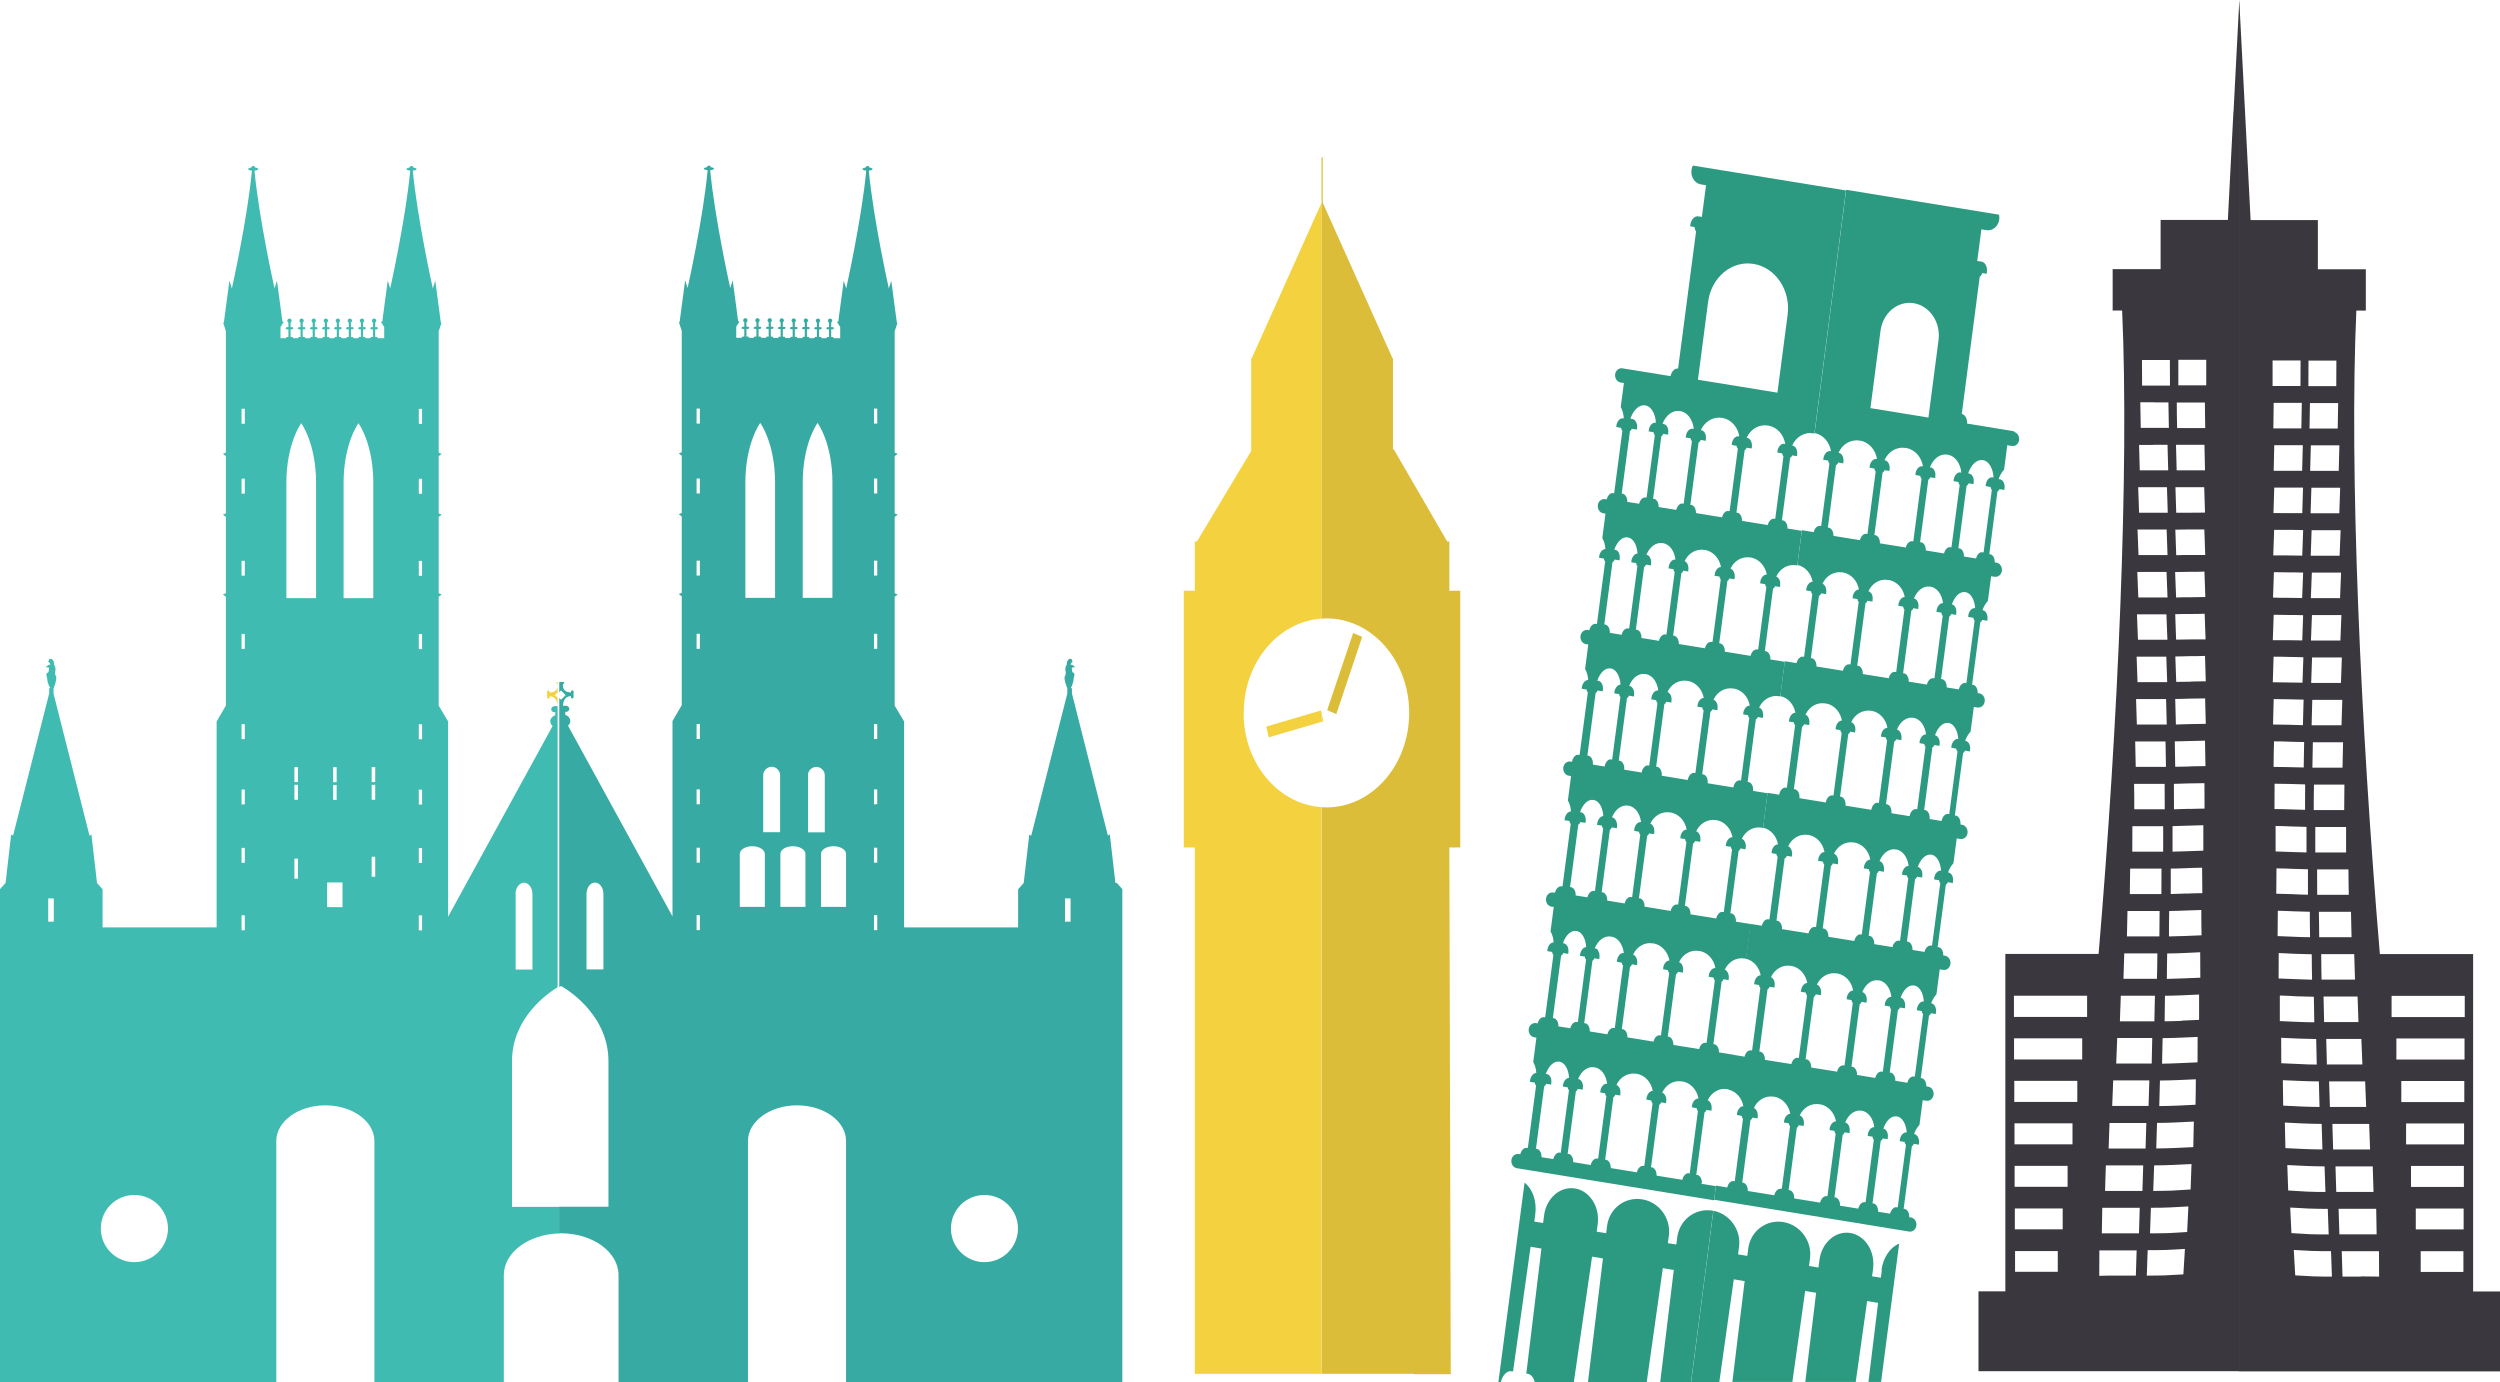 <svg width="302" height="167" viewBox="0 0 302 167" fill="none" xmlns="http://www.w3.org/2000/svg">
<path fill-rule="evenodd" clip-rule="evenodd" d="M269.799 13.473L269.126 26.569H261.001V32.511H255.208V37.509H256.353C257.216 56.735 255.868 87.427 253.51 115.235H242.247V155.991H239V165.638H270.487V0.431L269.813 13.46L269.799 13.473ZM248.579 153.633H243.419V151.127H248.579V153.633ZM249.172 148.5H243.392V145.981H249.172V148.5ZM249.765 143.367H243.365V140.834H249.765V143.367ZM250.358 138.234H243.352V135.701H250.358V138.234ZM250.937 133.114H243.325V130.568H250.937V133.114ZM251.53 127.981H243.298V125.434H251.53V127.981ZM252.123 122.847H243.284V120.288H252.123V122.847ZM264.572 53.731C265.138 53.731 265.717 53.731 266.296 53.731C266.323 54.768 266.35 55.779 266.364 56.816C265.798 56.816 265.219 56.816 264.653 56.816H262.942C262.915 55.779 262.888 54.768 262.861 53.731C263.427 53.731 264.006 53.731 264.572 53.731ZM262.955 48.624C263.521 48.624 264.087 48.624 264.653 48.624C265.219 48.624 265.784 48.624 266.35 48.624C266.35 49.648 266.377 50.686 266.391 51.71C265.825 51.71 265.259 51.71 264.693 51.71H262.996C262.969 50.686 262.955 49.662 262.955 48.638V48.624ZM264.531 58.85C265.111 58.85 265.69 58.85 266.269 58.85C266.296 59.861 266.337 60.898 266.364 61.922C265.784 61.922 265.205 61.922 264.626 61.936C264.046 61.936 263.467 61.936 262.888 61.936C262.847 60.912 262.82 59.874 262.793 58.85C263.373 58.85 263.952 58.85 264.531 58.85ZM264.531 63.957C265.111 63.957 265.704 63.957 266.283 63.957C266.323 64.994 266.35 66.018 266.391 67.042C265.811 67.042 265.219 67.042 264.639 67.042C264.06 67.042 263.467 67.042 262.888 67.069C262.847 66.045 262.807 65.008 262.78 63.984C263.359 63.984 263.952 63.97 264.531 63.957ZM264.531 69.076C265.124 69.076 265.717 69.076 266.296 69.049C266.337 70.087 266.364 71.111 266.404 72.121C265.811 72.121 265.232 72.148 264.639 72.148C264.046 72.148 263.467 72.148 262.874 72.175C262.834 71.138 262.793 70.127 262.753 69.103C263.346 69.09 263.925 69.09 264.518 69.076H264.531ZM266.431 77.241C265.838 77.241 265.246 77.241 264.653 77.241C264.06 77.241 263.467 77.268 262.874 77.268C262.834 76.258 262.793 75.22 262.766 74.196C263.359 74.169 263.952 74.169 264.545 74.169C265.138 74.169 265.731 74.169 266.323 74.142C266.364 75.166 266.391 76.204 266.431 77.214V77.241ZM260.436 43.491H262.12C262.12 44.515 262.12 45.553 262.133 46.577H258.765C258.765 45.553 258.765 44.515 258.751 43.491H260.436ZM260.247 48.611H261.945C261.958 49.635 261.972 50.672 261.999 51.683C261.433 51.683 260.867 51.683 260.301 51.683C259.735 51.683 259.169 51.683 258.603 51.683C258.576 50.659 258.563 49.621 258.549 48.597H260.247V48.611ZM260.112 53.731C260.678 53.731 261.257 53.731 261.837 53.731C261.864 54.755 261.891 55.792 261.918 56.816H258.482C258.455 55.792 258.428 54.768 258.401 53.744C258.981 53.744 259.546 53.744 260.126 53.744L260.112 53.731ZM260.031 58.85H261.769C261.796 59.874 261.837 60.912 261.864 61.936H258.401C258.361 60.912 258.334 59.874 258.293 58.85H260.031ZM259.978 63.97H261.729C261.769 64.994 261.81 66.032 261.837 67.055H258.334C258.293 66.032 258.253 64.994 258.213 63.97H259.964H259.978ZM259.951 69.09H261.716C261.756 70.114 261.796 71.151 261.837 72.175H258.307C258.266 71.151 258.226 70.114 258.186 69.09H259.951ZM259.924 74.21H261.702C261.743 75.234 261.783 76.271 261.823 77.281H258.266C258.226 76.271 258.186 75.234 258.145 74.21H259.924ZM259.897 79.329H261.689C261.729 80.353 261.756 81.391 261.796 82.401H258.213C258.172 81.377 258.145 80.353 258.105 79.329H259.897ZM259.856 84.449H261.662C261.689 85.473 261.716 86.511 261.743 87.521C261.136 87.521 260.53 87.521 259.937 87.521C259.331 87.521 258.738 87.521 258.132 87.521C258.105 86.511 258.078 85.487 258.037 84.449H259.843H259.856ZM259.775 89.569C260.382 89.569 260.988 89.569 261.594 89.569C261.621 90.593 261.635 91.603 261.648 92.641H257.997C257.984 91.617 257.957 90.593 257.93 89.569H259.749H259.775ZM259.641 94.689H261.487C261.487 95.713 261.5 96.737 261.5 97.761H257.822C257.822 96.737 257.822 95.713 257.795 94.689H259.641ZM257.593 99.808H261.311C261.311 100.846 261.311 101.856 261.311 102.88H257.579C257.579 101.856 257.579 100.832 257.593 99.808ZM257.323 104.928H261.109C261.109 105.952 261.109 106.976 261.096 108H257.283C257.296 106.976 257.31 105.952 257.323 104.928ZM257 110.048H260.88C260.88 111.072 260.853 112.096 260.853 113.12H256.933C256.96 112.096 256.987 111.059 257 110.048ZM256.623 115.168H260.611C260.611 116.192 260.584 117.216 260.557 118.24H256.515C256.542 117.216 256.582 116.178 256.609 115.168H256.623ZM256.205 120.288H260.314C260.301 121.312 260.274 122.335 260.247 123.373H256.084C256.124 122.335 256.165 121.312 256.192 120.288H256.205ZM255.76 125.394H259.991C259.964 126.431 259.937 127.455 259.924 128.479H255.639C255.68 127.455 255.72 126.418 255.76 125.394ZM255.289 130.514H259.641C259.614 131.538 259.587 132.575 259.546 133.599C258.819 133.599 258.078 133.599 257.35 133.599C256.623 133.599 255.882 133.599 255.154 133.599C255.195 132.575 255.235 131.538 255.275 130.5L255.289 130.514ZM258.024 154.091H255.801C255.06 154.091 254.319 154.091 253.591 154.118C253.591 153.094 253.591 152.07 253.605 151.047C254.359 151.047 255.1 151.047 255.855 151.047H258.105C258.078 152.07 258.037 153.108 258.01 154.118L258.024 154.091ZM258.401 148.985H256.151C255.397 148.985 254.656 148.985 253.901 148.985C253.915 147.948 253.942 146.924 253.955 145.9C254.71 145.9 255.464 145.9 256.219 145.9H258.482C258.455 146.924 258.415 147.961 258.388 148.985H258.401ZM258.792 143.865H256.542C255.787 143.865 255.046 143.865 254.292 143.865C254.319 142.841 254.359 141.804 254.386 140.78C255.141 140.78 255.895 140.78 256.636 140.78H258.9C258.873 141.804 258.832 142.841 258.805 143.865H258.792ZM259.183 138.746H254.723C254.763 137.722 254.79 136.684 254.831 135.66H257.054C257.795 135.66 258.536 135.66 259.277 135.66C259.25 136.684 259.21 137.735 259.183 138.759V138.746ZM263.763 153.943C263.022 153.984 262.281 154.024 261.54 154.065C260.799 154.091 260.072 154.091 259.331 154.091C259.371 153.081 259.398 152.057 259.439 151.02C260.193 151.02 260.934 151.02 261.689 150.993C262.443 150.966 263.184 150.912 263.939 150.871C263.871 151.895 263.817 152.933 263.75 153.943H263.763ZM264.222 148.824C263.467 148.864 262.726 148.931 261.972 148.958C261.217 148.985 260.476 148.985 259.722 148.985C259.762 147.961 259.789 146.924 259.829 145.9C260.584 145.9 261.338 145.9 262.093 145.859C262.847 145.832 263.602 145.765 264.356 145.738C264.316 146.762 264.262 147.786 264.208 148.81L264.222 148.824ZM264.612 143.69C263.858 143.731 263.103 143.785 262.362 143.825C261.608 143.852 260.867 143.865 260.112 143.865C260.153 142.841 260.18 141.804 260.22 140.78C260.975 140.78 261.729 140.753 262.47 140.726C263.225 140.686 263.979 140.645 264.734 140.618C264.693 141.642 264.666 142.666 264.626 143.69H264.612ZM264.949 138.571C264.208 138.597 263.454 138.651 262.713 138.678C261.972 138.705 261.231 138.732 260.476 138.732C260.503 137.708 260.543 136.671 260.57 135.647C261.311 135.647 262.052 135.633 262.793 135.593C263.534 135.566 264.275 135.512 265.016 135.485C265.003 136.509 264.976 137.533 264.949 138.571ZM265.232 133.451C264.504 133.491 263.777 133.532 263.036 133.559C262.308 133.585 261.567 133.612 260.84 133.612C260.867 132.588 260.894 131.551 260.921 130.527C261.648 130.527 262.376 130.5 263.09 130.473C263.817 130.446 264.545 130.406 265.259 130.379C265.259 131.403 265.232 132.427 265.219 133.451H265.232ZM265.461 128.331C264.747 128.358 264.033 128.398 263.319 128.425C262.605 128.466 261.891 128.479 261.177 128.493C261.204 127.469 261.217 126.431 261.244 125.407C261.945 125.407 262.659 125.38 263.359 125.353C264.06 125.327 264.774 125.286 265.475 125.259C265.475 126.283 265.475 127.307 265.461 128.344V128.331ZM263.561 123.319C262.874 123.359 262.174 123.359 261.487 123.373C261.5 122.335 261.513 121.312 261.527 120.288C262.214 120.288 262.901 120.261 263.588 120.234C264.275 120.193 264.963 120.166 265.65 120.139C265.65 121.15 265.65 122.174 265.65 123.198C264.963 123.238 264.262 123.265 263.561 123.292V123.319ZM263.777 118.186C263.103 118.213 262.43 118.226 261.756 118.253C261.756 117.229 261.783 116.192 261.796 115.181C262.457 115.181 263.13 115.154 263.79 115.127C264.451 115.087 265.124 115.06 265.784 115.033C265.784 116.044 265.784 117.068 265.798 118.105C265.124 118.132 264.451 118.159 263.777 118.186ZM263.966 113.066C263.319 113.093 262.659 113.106 262.012 113.12C262.012 112.096 262.012 111.059 262.039 110.048C262.686 110.048 263.332 110.021 263.979 109.994C264.626 109.967 265.272 109.94 265.919 109.927C265.919 110.937 265.919 111.961 265.946 112.985C265.299 113.012 264.639 113.039 263.979 113.066H263.966ZM264.141 107.933C263.507 107.96 262.874 107.987 262.228 108C262.228 106.976 262.228 105.952 262.228 104.928C262.861 104.928 263.494 104.901 264.114 104.874C264.747 104.847 265.38 104.82 266.013 104.82C266.013 105.844 266.027 106.855 266.04 107.892C265.407 107.892 264.774 107.919 264.141 107.946V107.933ZM264.302 102.826C263.683 102.853 263.063 102.853 262.443 102.88V99.795C263.063 99.768 263.683 99.768 264.302 99.741C264.922 99.714 265.542 99.701 266.162 99.687C266.162 100.725 266.162 101.735 266.162 102.759C265.542 102.786 264.922 102.8 264.289 102.826H264.302ZM264.464 97.707C263.844 97.734 263.238 97.734 262.618 97.761C262.618 96.737 262.618 95.713 262.605 94.689C263.225 94.662 263.831 94.648 264.451 94.635C265.057 94.621 265.677 94.608 266.296 94.608C266.296 95.618 266.296 96.642 266.31 97.68C265.69 97.68 265.084 97.707 264.464 97.72V97.707ZM264.585 92.587C263.979 92.6 263.373 92.627 262.766 92.627C262.753 91.603 262.726 90.593 262.713 89.556C263.319 89.556 263.925 89.529 264.531 89.515C265.138 89.502 265.744 89.488 266.364 89.475C266.377 90.512 266.404 91.523 266.418 92.546C265.811 92.546 265.205 92.56 264.599 92.573L264.585 92.587ZM264.653 87.467C264.046 87.481 263.454 87.494 262.847 87.521C262.82 86.497 262.793 85.473 262.766 84.436C263.373 84.436 263.979 84.409 264.572 84.395C265.178 84.382 265.784 84.368 266.377 84.368C266.404 85.392 266.431 86.43 266.458 87.44C265.852 87.44 265.259 87.454 264.653 87.467ZM264.68 82.347C264.087 82.347 263.481 82.374 262.888 82.374C262.861 81.35 262.82 80.326 262.78 79.302C263.373 79.302 263.979 79.276 264.572 79.262C265.165 79.262 265.771 79.262 266.364 79.235C266.391 80.259 266.431 81.297 266.458 82.307C265.865 82.307 265.259 82.307 264.666 82.334L264.68 82.347ZM264.828 46.55H263.144C263.144 45.526 263.144 44.488 263.144 43.464H266.512C266.512 44.488 266.512 45.526 266.512 46.55H264.828Z" fill="#3A383E"/>
<path fill-rule="evenodd" clip-rule="evenodd" d="M302 156.005H298.753V115.249H287.489C285.145 87.44 283.784 56.749 284.646 37.523H285.792V32.524H279.998V26.582H271.874L271.2 13.486L270.5 0L270.473 0.458V165.665H302V156.018V156.005ZM285.845 133.72C285.118 133.72 284.377 133.72 283.649 133.72C282.922 133.72 282.181 133.72 281.453 133.72C281.426 132.696 281.399 131.659 281.359 130.635H285.711C285.751 131.672 285.792 132.71 285.832 133.734L285.845 133.72ZM285.374 128.587H281.089C281.062 127.563 281.036 126.525 281.009 125.502H285.253C285.293 126.539 285.333 127.563 285.374 128.587ZM284.916 123.467H280.753C280.726 122.43 280.712 121.406 280.685 120.382H284.795C284.835 121.406 284.875 122.43 284.902 123.467H284.916ZM284.485 118.334H280.443C280.429 117.31 280.402 116.272 280.402 115.262H284.39C284.417 116.286 284.458 117.31 284.485 118.334ZM284.08 113.214H280.16C280.16 112.19 280.133 111.153 280.119 110.142H284C284.027 111.166 284.053 112.19 284.067 113.214H284.08ZM283.73 108.094H279.917C279.917 107.07 279.904 106.046 279.904 105.022H283.69C283.69 106.046 283.717 107.07 283.73 108.094ZM283.42 102.975H279.688C279.688 101.951 279.688 100.927 279.688 99.903H283.407C283.407 100.94 283.407 101.951 283.407 102.975H283.42ZM283.178 97.855H279.5C279.5 96.831 279.5 95.807 279.527 94.783H283.205C283.191 95.807 283.191 96.831 283.178 97.855ZM282.989 92.735H279.338C279.351 91.711 279.378 90.687 279.392 89.663C279.998 89.663 280.604 89.663 281.211 89.663H283.043C283.016 90.687 283.003 91.711 282.976 92.735H282.989ZM282.854 87.615C282.262 87.615 281.655 87.615 281.049 87.615C280.443 87.615 279.85 87.615 279.244 87.615C279.271 86.591 279.298 85.567 279.324 84.543H282.949C282.922 85.567 282.881 86.605 282.854 87.615ZM282.774 82.496H279.19C279.217 81.472 279.257 80.448 279.298 79.424H282.895C282.854 80.448 282.814 81.485 282.787 82.496H282.774ZM282.72 77.376H279.163C279.203 76.365 279.244 75.328 279.284 74.304H282.841C282.801 75.328 282.76 76.365 282.72 77.376ZM282.679 72.256H279.149C279.19 71.232 279.23 70.195 279.271 69.171H282.8C282.76 70.195 282.72 71.232 282.679 72.256ZM282.639 67.136H279.136C279.176 66.112 279.217 65.075 279.244 64.051H282.747C282.706 65.075 282.666 66.112 282.625 67.136H282.639ZM282.585 62.003H279.122C279.163 60.979 279.19 59.942 279.217 58.918H282.693C282.652 59.942 282.625 60.979 282.585 62.003ZM282.504 56.883H279.068C279.095 55.859 279.122 54.822 279.149 53.798C279.729 53.798 280.295 53.798 280.874 53.798C281.453 53.798 282.019 53.798 282.598 53.798C282.571 54.822 282.545 55.846 282.518 56.87L282.504 56.883ZM282.383 51.764C281.817 51.764 281.251 51.764 280.685 51.764C280.119 51.764 279.554 51.764 278.988 51.764C279.015 50.739 279.028 49.716 279.042 48.692H282.45C282.437 49.716 282.423 50.753 282.396 51.777L282.383 51.764ZM278.866 43.558H282.235C282.235 44.582 282.235 45.62 282.221 46.644H278.853C278.853 45.62 278.853 44.582 278.866 43.558ZM278.112 72.243C277.519 72.243 276.94 72.216 276.347 72.216C275.754 72.216 275.175 72.216 274.582 72.189C274.622 71.165 274.649 70.141 274.69 69.117C275.283 69.117 275.875 69.13 276.455 69.144C277.048 69.144 277.627 69.144 278.22 69.171C278.179 70.195 278.139 71.219 278.098 72.243H278.112ZM278.22 74.29C278.179 75.314 278.139 76.338 278.112 77.362C277.519 77.362 276.926 77.335 276.333 77.335C275.741 77.335 275.148 77.335 274.555 77.335C274.595 76.311 274.622 75.287 274.663 74.263C275.256 74.263 275.848 74.29 276.441 74.29C277.034 74.29 277.627 74.29 278.22 74.317V74.29ZM278.112 67.123C277.533 67.123 276.94 67.109 276.36 67.096C275.781 67.096 275.202 67.096 274.609 67.096C274.649 66.058 274.676 65.034 274.717 64.01C275.296 64.01 275.889 64.01 276.468 64.01C277.048 64.01 277.64 64.01 278.22 64.037C278.179 65.061 278.139 66.099 278.112 67.123ZM278.112 61.989C277.533 61.989 276.953 61.989 276.374 61.989C275.795 61.989 275.215 61.976 274.636 61.976C274.663 60.952 274.703 59.915 274.73 58.904C275.309 58.904 275.889 58.904 276.468 58.904C277.048 58.904 277.627 58.904 278.206 58.904C278.179 59.928 278.139 60.966 278.112 61.989ZM278.085 56.87H276.374C275.808 56.87 275.229 56.87 274.663 56.87C274.69 55.846 274.717 54.822 274.73 53.784C275.309 53.784 275.875 53.784 276.455 53.784C277.034 53.784 277.6 53.784 278.179 53.784C278.152 54.808 278.125 55.832 278.098 56.87H278.085ZM278.018 51.75H276.32C275.754 51.75 275.188 51.75 274.622 51.75C274.636 50.726 274.649 49.702 274.663 48.665C275.229 48.665 275.795 48.665 276.36 48.665C276.926 48.665 277.492 48.665 278.058 48.665C278.045 49.689 278.031 50.726 278.004 51.737L278.018 51.75ZM274.542 43.545H277.91C277.91 44.569 277.91 45.606 277.896 46.63H274.528C274.528 45.606 274.528 44.569 274.528 43.545H274.542ZM274.663 79.329C275.256 79.329 275.862 79.329 276.455 79.356C277.048 79.356 277.654 79.383 278.247 79.397C278.206 80.421 278.179 81.445 278.139 82.469C277.546 82.469 276.94 82.442 276.347 82.442C275.754 82.442 275.148 82.415 274.555 82.415C274.582 81.391 274.622 80.367 274.649 79.343L274.663 79.329ZM274.663 84.449C275.269 84.449 275.875 84.463 276.468 84.476C277.074 84.49 277.681 84.503 278.274 84.516C278.247 85.54 278.22 86.578 278.193 87.602C277.586 87.575 276.994 87.561 276.387 87.548C275.781 87.534 275.175 87.521 274.582 87.521C274.609 86.51 274.636 85.487 274.663 84.449ZM274.69 89.555C275.296 89.555 275.916 89.569 276.522 89.596C277.128 89.609 277.735 89.636 278.341 89.636C278.314 90.66 278.301 91.671 278.287 92.708C277.681 92.708 277.074 92.681 276.468 92.668C275.862 92.654 275.256 92.641 274.649 92.641C274.649 91.617 274.676 90.606 274.703 89.569L274.69 89.555ZM274.771 94.675C275.39 94.675 275.997 94.689 276.616 94.702C277.236 94.716 277.842 94.729 278.462 94.756C278.462 95.78 278.449 96.804 278.449 97.828C277.829 97.801 277.223 97.801 276.603 97.774C275.983 97.747 275.377 97.734 274.757 97.734C274.757 96.71 274.757 95.686 274.771 94.662V94.675ZM274.905 99.781C275.525 99.781 276.145 99.808 276.765 99.835C277.384 99.862 278.004 99.862 278.624 99.889V102.975C278.004 102.948 277.384 102.948 276.765 102.921C276.145 102.894 275.525 102.88 274.892 102.853C274.892 101.829 274.892 100.819 274.892 99.781H274.905ZM275.027 104.901C275.66 104.901 276.293 104.928 276.913 104.955C277.546 104.982 278.179 104.996 278.799 105.009C278.799 106.033 278.799 107.057 278.799 108.081C278.166 108.081 277.533 108.04 276.886 108.013C276.253 107.987 275.619 107.973 274.973 107.96C274.973 106.936 274.986 105.925 275 104.888L275.027 104.901ZM275.148 110.021C275.795 110.021 276.441 110.061 277.088 110.088C277.735 110.115 278.381 110.129 279.028 110.142C279.028 111.153 279.028 112.19 279.055 113.214C278.395 113.214 277.748 113.187 277.101 113.16C276.455 113.133 275.795 113.106 275.134 113.079C275.134 112.055 275.148 111.018 275.161 110.021H275.148ZM275.269 115.127C275.929 115.154 276.603 115.181 277.263 115.222C277.923 115.249 278.597 115.262 279.257 115.275C279.257 116.299 279.284 117.323 279.298 118.347C278.624 118.32 277.95 118.307 277.277 118.28C276.603 118.253 275.929 118.226 275.256 118.199C275.256 117.162 275.256 116.151 275.269 115.127ZM275.404 120.26C276.091 120.274 276.778 120.314 277.465 120.355C278.152 120.382 278.839 120.395 279.513 120.409C279.527 121.433 279.54 122.457 279.567 123.494C278.88 123.494 278.179 123.467 277.492 123.44C276.792 123.413 276.104 123.373 275.404 123.346C275.404 122.322 275.404 121.284 275.404 120.287V120.26ZM275.565 125.367C276.266 125.407 276.98 125.434 277.681 125.461C278.381 125.488 279.095 125.502 279.796 125.515C279.809 126.552 279.836 127.576 279.863 128.6C279.149 128.6 278.435 128.573 277.721 128.533C277.007 128.506 276.293 128.466 275.579 128.439C275.579 127.401 275.565 126.377 275.565 125.353V125.367ZM275.768 130.487C276.495 130.514 277.223 130.554 277.95 130.581C278.678 130.608 279.405 130.635 280.119 130.635C280.146 131.659 280.173 132.696 280.2 133.72C279.473 133.72 278.732 133.693 278.004 133.666C277.277 133.639 276.536 133.585 275.808 133.558C275.795 132.534 275.781 131.497 275.768 130.487ZM276.01 135.606C276.751 135.647 277.492 135.687 278.233 135.714C278.974 135.741 279.715 135.768 280.456 135.768C280.483 136.792 280.51 137.829 280.551 138.853C279.809 138.853 279.055 138.826 278.314 138.799C277.573 138.772 276.832 138.719 276.077 138.692C276.051 137.654 276.024 136.63 276.01 135.606ZM276.306 140.74C277.061 140.766 277.815 140.82 278.556 140.847C279.311 140.874 280.065 140.901 280.806 140.901C280.833 141.925 280.874 142.963 280.914 143.987C280.16 143.987 279.405 143.987 278.664 143.946C277.91 143.906 277.169 143.852 276.414 143.811C276.374 142.787 276.347 141.75 276.306 140.74ZM276.67 145.873C277.425 145.9 278.179 145.967 278.934 145.994C279.688 146.021 280.443 146.034 281.197 146.034C281.238 147.058 281.265 148.096 281.305 149.12C280.551 149.12 279.809 149.12 279.055 149.093C278.3 149.052 277.559 148.999 276.805 148.958C276.751 147.934 276.697 146.91 276.657 145.886L276.67 145.873ZM279.486 154.186C278.745 154.145 278.004 154.105 277.263 154.064C277.209 153.054 277.142 152.03 277.088 150.993C277.842 151.033 278.583 151.087 279.338 151.114C280.092 151.141 280.833 151.141 281.588 151.141C281.628 152.165 281.655 153.202 281.696 154.213C280.955 154.213 280.214 154.213 279.486 154.186ZM281.75 135.768C282.491 135.768 283.232 135.768 283.973 135.768H286.196C286.236 136.792 286.277 137.829 286.304 138.853H281.844C281.817 137.829 281.777 136.778 281.75 135.755V135.768ZM282.127 140.901H284.377C285.131 140.901 285.886 140.901 286.627 140.901C286.654 141.939 286.694 142.963 286.721 143.987C285.967 143.987 285.212 143.987 284.471 143.987H282.221C282.194 142.963 282.154 141.925 282.127 140.901ZM282.518 146.021H284.781C285.536 146.021 286.29 146.021 287.045 146.021C287.071 147.045 287.085 148.082 287.098 149.106C286.344 149.106 285.603 149.106 284.848 149.106H282.598C282.571 148.082 282.531 147.045 282.504 146.021H282.518ZM285.199 154.213H282.976C282.949 153.202 282.908 152.178 282.881 151.141H285.131C285.886 151.141 286.627 151.141 287.381 151.141C287.381 152.165 287.381 153.202 287.395 154.213C286.654 154.213 285.926 154.186 285.185 154.186L285.199 154.213ZM297.58 153.647H292.42V151.141H297.58V153.647ZM297.607 148.514H291.827V145.994H297.607V148.514ZM297.634 143.38H291.248V140.847H297.634V143.38ZM297.661 138.247H290.655V135.714H297.661V138.247ZM297.688 133.127H290.076V130.581H297.688V133.127ZM297.715 127.994H289.483V125.448H297.715V127.994ZM297.742 122.861H288.904V120.301H297.742V122.861Z" fill="#3A383E"/>
<path d="M205.587 142.931C205.613 142.414 205.362 141.977 205.004 141.924H204.911L205.905 134.373C206.011 134.333 206.09 134.227 206.143 134.082L206.752 134.174V134.029C206.832 133.512 206.633 133.035 206.289 132.916C206.726 131.962 207.68 131.393 208.66 131.565H208.739C208.739 131.565 208.845 131.618 208.898 131.631L209.442 127.418L207.653 127.127C207.653 126.862 207.6 126.597 207.468 126.412C207.362 126.253 207.216 126.16 207.07 126.134H206.978L207.971 118.583C208.064 118.543 208.157 118.437 208.196 118.291L208.806 118.397L208.832 118.252C208.898 117.735 208.686 117.258 208.355 117.139C208.792 116.185 209.746 115.616 210.726 115.788H210.806C210.806 115.788 210.899 115.841 210.938 115.841L211.482 111.628L209.706 111.337C209.706 111.059 209.654 110.794 209.534 110.608C209.428 110.449 209.283 110.357 209.124 110.33H209.031L210.024 102.779C210.13 102.74 210.21 102.634 210.263 102.488L210.872 102.594V102.448C210.938 102.13 210.872 101.812 210.726 101.587C210.647 101.455 210.541 101.375 210.409 101.336C210.846 100.382 211.799 99.812 212.78 99.984H212.859C212.859 99.984 212.939 100.037 212.978 100.037L213.522 95.825L211.773 95.547C211.799 95.242 211.747 94.951 211.601 94.739C211.495 94.58 211.362 94.487 211.203 94.46H211.111L212.104 86.91C212.197 86.87 212.29 86.764 212.343 86.618L212.952 86.724L212.978 86.579C213.045 86.049 212.846 85.585 212.502 85.466C212.952 84.512 213.892 83.942 214.873 84.101H214.952C214.952 84.101 215.018 84.141 215.058 84.154L215.601 79.942L213.866 79.664C213.892 79.147 213.641 78.71 213.283 78.657H213.19L214.184 71.106C214.29 71.067 214.369 70.961 214.422 70.815L215.032 70.907V70.762C215.124 70.245 214.912 69.768 214.568 69.649C215.005 68.695 215.959 68.126 216.939 68.285H217.019C217.019 68.285 217.072 68.325 217.111 68.325L217.655 64.125L215.933 63.847C215.946 63.344 215.707 62.907 215.35 62.853H215.257L216.25 55.303C216.356 55.263 216.436 55.157 216.476 55.011L217.085 55.104V54.958C217.178 54.389 216.926 53.885 216.529 53.819H216.489C216.952 52.799 217.946 52.163 219.019 52.349H219.098C219.098 52.349 219.151 52.389 219.178 52.389L222.993 23.007L204.5 20C204.408 20.159 204.355 20.358 204.328 20.556C204.222 21.391 204.739 22.159 205.481 22.279L206.09 22.371L205.587 26.2L205.15 26.133C204.699 26.067 204.275 26.531 204.183 27.193V27.339L204.712 27.431C204.712 27.643 204.779 27.829 204.885 27.948L202.712 44.52C202.302 44.467 201.917 44.864 201.798 45.434L195.983 44.493C195.559 44.427 195.161 44.758 195.108 45.222C195.082 45.447 195.135 45.672 195.254 45.858C195.373 46.043 195.559 46.163 195.758 46.202L196.168 46.269L195.784 49.169C195.996 49.527 196.115 50.004 196.155 50.534H196.102C195.718 50.468 195.334 50.865 195.254 51.435V51.581L195.837 51.687C195.837 51.832 195.903 51.965 195.983 52.044L194.989 59.581H194.897C194.738 59.542 194.579 59.581 194.446 59.701C194.274 59.846 194.155 60.072 194.088 60.323L193.89 60.297C193.466 60.231 193.068 60.562 193.015 61.025C192.989 61.251 193.042 61.476 193.161 61.661C193.28 61.847 193.466 61.966 193.665 62.006L193.943 62.045L193.559 64.999L193.585 65.052C193.784 65.397 193.903 65.847 193.93 66.324C193.797 66.324 193.665 66.377 193.559 66.47C193.36 66.629 193.214 66.92 193.174 67.238V67.384L193.757 67.477C193.757 67.636 193.824 67.755 193.903 67.834L192.91 75.372H192.817C192.658 75.332 192.499 75.372 192.353 75.491C192.181 75.637 192.048 75.862 191.995 76.127L191.797 76.1C191.373 76.034 190.975 76.365 190.922 76.829C190.856 77.306 191.161 77.743 191.585 77.809L191.863 77.862L191.479 80.816L191.505 80.869C191.704 81.214 191.823 81.664 191.85 82.141C191.717 82.141 191.585 82.194 191.466 82.287C191.267 82.459 191.121 82.737 191.081 83.055V83.201L191.664 83.293C191.664 83.452 191.731 83.572 191.81 83.651L190.817 91.189H190.724C190.565 91.149 190.406 91.188 190.273 91.308C190.088 91.467 189.942 91.718 189.902 92.023L189.717 91.996C189.518 91.957 189.306 92.023 189.147 92.156C188.975 92.288 188.869 92.5 188.843 92.725C188.816 92.95 188.869 93.175 188.988 93.361C189.108 93.546 189.293 93.666 189.505 93.705L189.783 93.745L189.399 96.699L189.426 96.752C189.624 97.097 189.744 97.534 189.77 98.024C189.412 98.024 189.081 98.408 189.015 98.938L188.988 99.084L189.598 99.176C189.598 99.322 189.664 99.454 189.744 99.534L188.75 107.071H188.657C188.3 107.005 187.955 107.35 187.836 107.84L187.637 107.813C187.213 107.747 186.816 108.078 186.763 108.542C186.697 109.019 186.988 109.456 187.412 109.522L187.69 109.562L187.306 112.516L187.333 112.569C187.531 112.913 187.651 113.364 187.677 113.841C187.319 113.841 186.988 114.225 186.922 114.755V114.9L187.505 114.993C187.505 115.152 187.571 115.271 187.651 115.351L186.657 122.888H186.564C186.405 122.848 186.246 122.888 186.101 123.007C185.928 123.153 185.809 123.378 185.743 123.63L185.544 123.59C185.12 123.524 184.723 123.855 184.67 124.319C184.604 124.782 184.908 125.233 185.319 125.299L185.597 125.352L185.213 128.306L185.24 128.346C185.438 128.69 185.558 129.141 185.584 129.617C185.226 129.617 184.895 130.015 184.829 130.531L184.802 130.677L185.412 130.783C185.412 130.929 185.478 131.061 185.558 131.128L184.564 138.665H184.471C184.114 138.599 183.769 138.93 183.65 139.433L183.451 139.407C183.027 139.341 182.63 139.672 182.577 140.135C182.551 140.361 182.603 140.599 182.723 140.784C182.842 140.97 183.027 141.089 183.226 141.116L207.057 144.997L207.282 143.288L205.481 142.997L205.587 142.931ZM207.004 118.08C207.004 118.225 207.07 118.358 207.15 118.437L206.156 125.975H206.064C205.706 125.908 205.362 126.24 205.256 126.73L202.143 126.226C202.156 125.723 201.917 125.286 201.56 125.233H201.467L202.46 117.682C202.553 117.642 202.646 117.536 202.699 117.391L203.308 117.497V117.351C203.401 116.821 203.176 116.344 202.831 116.225C203.282 115.271 204.222 114.715 205.203 114.874H205.295C206.289 115.046 207.044 115.894 207.216 116.94C207.07 116.94 206.938 116.98 206.805 117.086C206.607 117.258 206.461 117.536 206.421 117.854V118L207.004 118.093V118.08ZM193.082 114.834C192.976 114.675 192.83 114.582 192.671 114.556H192.645C193.029 113.602 193.797 113.006 194.592 113.138H194.658C195.453 113.271 196.036 114.092 196.155 115.125C195.771 115.072 195.4 115.47 195.334 116.039V116.185L195.917 116.291C195.917 116.437 195.983 116.569 196.062 116.649L195.069 124.186H194.976C194.817 124.147 194.658 124.186 194.526 124.319C194.353 124.464 194.234 124.676 194.168 124.941L192.048 124.597C192.048 124.332 191.996 124.067 191.863 123.882C191.757 123.723 191.625 123.63 191.466 123.603H191.373L192.366 116.053C192.459 116.013 192.552 115.907 192.592 115.761L193.201 115.867V115.722C193.267 115.404 193.201 115.086 193.055 114.861L193.082 114.834ZM195.148 99.017C195.042 98.858 194.897 98.766 194.751 98.739H194.724C195.108 97.785 195.877 97.189 196.672 97.322H196.738C197.533 97.467 198.116 98.275 198.235 99.309C197.851 99.256 197.48 99.666 197.413 100.223V100.369L197.996 100.474C197.996 100.62 198.063 100.753 198.142 100.832L197.162 108.37H197.069C196.91 108.33 196.751 108.37 196.619 108.489C196.446 108.635 196.314 108.86 196.261 109.138L194.155 108.793C194.181 108.277 193.93 107.84 193.572 107.787H193.479L194.473 100.236C194.565 100.196 194.658 100.09 194.698 99.945L195.307 100.051L195.334 99.905C195.373 99.587 195.307 99.269 195.161 99.044L195.148 99.017ZM196.831 82.843H196.804C197.188 81.876 197.957 81.293 198.751 81.425H198.818C199.612 81.571 200.195 82.379 200.314 83.412C199.93 83.359 199.559 83.77 199.493 84.327L199.467 84.472L200.076 84.578C200.076 84.724 200.142 84.856 200.222 84.936L199.228 92.473H199.136C198.977 92.434 198.818 92.473 198.685 92.606C198.5 92.765 198.354 93.016 198.314 93.321L196.208 92.977C196.234 92.672 196.181 92.381 196.036 92.169C195.93 92.01 195.797 91.917 195.638 91.891H195.546L196.539 84.327C196.645 84.287 196.725 84.181 196.778 84.035L197.387 84.141V83.995C197.48 83.426 197.228 82.922 196.831 82.856V82.843ZM199.308 67.304C199.202 67.145 199.069 67.053 198.91 67.026H198.884C199.268 66.072 200.036 65.476 200.831 65.609H200.897C201.692 65.754 202.275 66.563 202.394 67.596C202.249 67.569 202.09 67.622 201.957 67.742C201.758 67.914 201.613 68.192 201.573 68.51L201.546 68.656L202.156 68.761C202.156 68.907 202.222 69.04 202.302 69.106L201.308 76.643H201.215C200.858 76.577 200.513 76.922 200.394 77.412L198.288 77.067C198.314 76.551 198.063 76.114 197.705 76.061H197.612L198.606 68.497C198.698 68.457 198.791 68.351 198.831 68.205L199.44 68.311V68.165C199.506 67.848 199.44 67.53 199.294 67.304H199.308ZM203.507 67.781C203.944 66.828 204.898 66.271 205.878 66.43H205.958C206.951 66.602 207.706 67.45 207.892 68.497C207.534 68.497 207.203 68.881 207.137 69.411L207.11 69.556L207.719 69.649C207.719 69.795 207.786 69.927 207.865 70.007L206.872 77.544H206.779C206.421 77.465 206.077 77.809 205.958 78.312L202.805 77.796C202.805 77.518 202.752 77.266 202.619 77.067C202.513 76.908 202.368 76.816 202.209 76.789H202.116L203.11 69.225C203.202 69.186 203.295 69.079 203.335 68.934L203.944 69.04V68.894C204.037 68.364 203.812 67.887 203.467 67.768L203.507 67.781ZM205.653 85.479C205.653 85.638 205.719 85.757 205.799 85.837L204.805 93.374H204.712C204.342 93.295 203.971 93.679 203.878 94.222L200.738 93.705C200.791 93.162 200.54 92.672 200.156 92.619H200.063L201.056 85.055C201.162 85.016 201.242 84.909 201.295 84.764L201.904 84.87V84.724C201.97 84.393 201.904 84.088 201.758 83.863C201.666 83.731 201.56 83.638 201.427 83.598C201.864 82.644 202.818 82.088 203.798 82.247H203.878C204.871 82.419 205.626 83.267 205.812 84.313C205.454 84.313 205.123 84.698 205.057 85.227V85.373L205.64 85.466L205.653 85.479ZM203.573 101.375C203.573 101.521 203.639 101.653 203.719 101.733L202.725 109.27H202.633C202.275 109.191 201.931 109.535 201.811 110.039L198.659 109.522C198.672 109.244 198.606 108.979 198.473 108.793C198.367 108.635 198.235 108.542 198.076 108.515H197.983L198.977 100.965C199.083 100.925 199.162 100.819 199.215 100.673L199.824 100.766V100.62C199.917 100.104 199.692 99.613 199.361 99.494C199.798 98.54 200.738 97.984 201.732 98.143H201.811C202.805 98.315 203.56 99.163 203.745 100.21C203.388 100.21 203.057 100.594 202.99 101.124V101.269L203.573 101.362V101.375ZM196.91 116.781C197.003 116.742 197.096 116.636 197.135 116.49L197.745 116.583L197.771 116.437C197.811 116.119 197.758 115.801 197.599 115.576C197.519 115.443 197.4 115.364 197.281 115.311C197.718 114.357 198.672 113.787 199.652 113.96H199.732C200.725 114.132 201.48 114.98 201.666 116.026C201.308 116.026 200.977 116.41 200.911 116.94V117.086L201.493 117.192C201.493 117.338 201.56 117.47 201.639 117.536L200.646 125.074H200.553C200.195 124.994 199.851 125.339 199.745 125.829L196.592 125.312C196.605 124.809 196.367 124.372 196.009 124.319H195.917L196.91 116.755V116.781ZM209.084 102.276C209.084 102.422 209.15 102.554 209.23 102.634L208.236 110.171H208.143C207.984 110.131 207.825 110.171 207.68 110.304C207.508 110.449 207.375 110.675 207.322 110.953L204.209 110.449C204.236 109.933 203.984 109.496 203.626 109.443H203.533L204.527 101.892C204.62 101.852 204.712 101.746 204.765 101.6L205.375 101.693L205.401 101.547C205.467 101.004 205.256 100.527 204.898 100.421C205.335 99.481 206.276 98.911 207.269 99.07H207.349C208.342 99.243 209.097 100.09 209.283 101.137C209.137 101.137 209.004 101.177 208.872 101.283C208.673 101.455 208.528 101.733 208.488 102.051L208.461 102.197L209.071 102.289L209.084 102.276ZM211.164 86.38C211.164 86.526 211.23 86.658 211.309 86.737L210.316 94.275H210.223C209.839 94.195 209.481 94.58 209.389 95.123L206.289 94.619C206.342 94.063 206.103 93.599 205.719 93.533H205.626L206.62 85.982C206.713 85.943 206.805 85.837 206.858 85.691L207.468 85.797V85.651C207.561 85.121 207.335 84.631 206.991 84.525C207.428 83.572 208.382 83.015 209.362 83.174H209.442C210.435 83.346 211.19 84.181 211.376 85.241C211.23 85.241 211.097 85.28 210.965 85.386C210.766 85.559 210.621 85.837 210.581 86.155V86.3L211.164 86.393V86.38ZM213.23 70.563C213.23 70.709 213.296 70.841 213.376 70.921L212.382 78.458H212.29C211.932 78.392 211.588 78.723 211.468 79.227L208.355 78.723C208.382 78.207 208.13 77.769 207.772 77.716H207.68L208.673 70.166C208.779 70.126 208.859 70.02 208.912 69.874L209.521 69.967L209.548 69.821C209.614 69.291 209.389 68.801 209.044 68.695C209.481 67.742 210.422 67.185 211.415 67.344H211.495C212.488 67.516 213.243 68.364 213.429 69.411C213.058 69.384 212.714 69.782 212.634 70.325V70.47L213.217 70.563H213.23ZM215.562 53.607C215.403 53.581 215.244 53.634 215.098 53.753C214.899 53.925 214.754 54.203 214.714 54.521V54.667L215.297 54.773C215.297 54.919 215.363 55.051 215.442 55.131L214.449 62.668H214.356C213.998 62.602 213.654 62.933 213.548 63.423L210.435 62.92C210.448 62.416 210.21 61.979 209.852 61.926H209.759L210.753 54.376C210.846 54.336 210.938 54.23 210.991 54.084L211.601 54.177L211.627 54.031C211.667 53.713 211.601 53.395 211.455 53.17C211.349 53.011 211.217 52.918 211.058 52.892H210.991C211.455 51.859 212.449 51.236 213.522 51.408H213.614C214.687 51.594 215.482 52.521 215.654 53.634H215.575L215.562 53.607ZM206.342 36.453C206.726 33.499 209.19 31.445 211.839 31.882C214.489 32.32 216.33 35.062 215.946 38.016L214.714 47.434L205.11 45.871L206.342 36.439V36.453ZM205.216 53.435C205.322 53.395 205.401 53.289 205.454 53.144L206.064 53.25V53.104C206.156 52.534 205.905 52.031 205.507 51.965H205.454C205.918 50.945 206.911 50.309 207.984 50.481H208.064C209.124 50.666 209.932 51.594 210.104 52.706H210.051C209.654 52.64 209.283 53.038 209.203 53.607V53.753L209.786 53.859C209.786 54.005 209.852 54.137 209.932 54.203L208.938 61.741H208.845C208.686 61.701 208.528 61.741 208.382 61.86C208.21 62.006 208.09 62.231 208.024 62.496L204.871 61.979C204.885 61.476 204.646 61.039 204.289 60.986H204.196L205.189 53.422L205.216 53.435ZM200.99 51.223L200.831 51.196C201.229 50.163 202.063 49.514 202.924 49.66H202.99C203.865 49.819 204.487 50.706 204.606 51.819L204.487 51.792C204.103 51.726 203.719 52.137 203.653 52.706L203.626 52.852L204.236 52.945C204.236 53.104 204.302 53.223 204.381 53.303L203.388 60.84H203.295C203.136 60.8 202.977 60.84 202.845 60.972C202.672 61.118 202.553 61.343 202.487 61.595L200.367 61.251C200.381 60.747 200.142 60.31 199.785 60.257H199.692L200.685 52.706C200.778 52.667 200.871 52.547 200.911 52.415L201.52 52.508V52.362C201.613 51.792 201.361 51.289 200.964 51.223H200.99ZM196.884 52.084C196.976 52.044 197.069 51.938 197.122 51.792L197.731 51.898L197.758 51.753C197.798 51.435 197.745 51.117 197.586 50.892C197.48 50.733 197.334 50.64 197.188 50.614L196.95 50.574C197.307 49.54 197.996 48.865 198.712 48.971H198.765C199.467 49.09 199.97 49.964 200.036 51.064H200.01C199.626 50.998 199.241 51.395 199.175 51.965L199.149 52.11L199.758 52.216C199.758 52.362 199.824 52.495 199.904 52.561L198.91 60.098H198.818C198.46 60.032 198.116 60.363 198.01 60.853L196.579 60.628C196.579 60.363 196.526 60.098 196.393 59.913C196.287 59.754 196.155 59.661 195.996 59.635H195.903L196.897 52.084H196.884ZM194.817 67.887C194.91 67.847 195.003 67.742 195.042 67.596L195.652 67.689V67.543C195.744 66.973 195.493 66.47 195.095 66.404H195.003C195.334 65.437 195.983 64.814 196.605 64.92H196.658C197.294 65.026 197.745 65.821 197.811 66.867C197.466 66.88 197.135 67.265 197.069 67.781V67.927L197.652 68.02C197.652 68.165 197.718 68.298 197.798 68.377L196.804 75.915H196.711C196.34 75.849 196.009 76.18 195.89 76.683L194.473 76.445C194.473 76.167 194.42 75.902 194.287 75.716C194.181 75.557 194.049 75.465 193.89 75.438H193.797L194.791 67.874L194.817 67.887ZM192.751 83.704C192.843 83.664 192.936 83.558 192.989 83.412L193.598 83.519L193.625 83.373C193.704 82.79 193.453 82.3 193.055 82.234H192.949C193.28 81.253 193.916 80.644 194.552 80.75H194.605C195.228 80.856 195.691 81.664 195.758 82.697C195.413 82.71 195.095 83.095 195.016 83.611V83.757L195.599 83.85C195.599 83.995 195.665 84.128 195.744 84.207L194.751 91.745H194.658C194.499 91.705 194.34 91.745 194.208 91.877C194.022 92.036 193.877 92.301 193.837 92.593L192.419 92.367C192.472 91.824 192.221 91.334 191.85 91.281H191.757L192.751 83.717V83.704ZM190.671 99.6C190.777 99.56 190.856 99.454 190.909 99.309L191.519 99.401L191.545 99.256C191.625 98.686 191.36 98.183 190.975 98.117H190.87C191.201 97.136 191.837 96.527 192.472 96.633H192.525C193.161 96.752 193.612 97.534 193.678 98.58C193.333 98.593 193.016 98.978 192.936 99.494L192.91 99.64L193.519 99.733C193.519 99.878 193.585 100.011 193.665 100.09L192.671 107.628H192.578C192.221 107.562 191.876 107.906 191.757 108.396L190.34 108.171C190.366 107.654 190.114 107.217 189.757 107.164H189.664L190.658 99.6H190.671ZM188.604 115.417C188.697 115.377 188.79 115.271 188.843 115.125L189.452 115.231V115.086C189.545 114.516 189.293 114.013 188.896 113.947H188.803C189.134 112.966 189.77 112.357 190.406 112.463H190.459C191.095 112.582 191.545 113.364 191.611 114.41C191.267 114.423 190.949 114.808 190.87 115.324V115.47L191.452 115.563C191.452 115.722 191.519 115.841 191.598 115.92L190.605 123.458H190.512C190.154 123.378 189.81 123.723 189.691 124.213L188.26 123.988C188.273 123.484 188.035 123.047 187.677 122.994H187.584L188.578 115.443L188.604 115.417ZM188.459 139.235C188.101 139.168 187.757 139.513 187.637 140.016L186.22 139.791C186.22 139.513 186.167 139.261 186.034 139.062C185.928 138.903 185.796 138.811 185.637 138.784H185.544L186.538 131.22C186.644 131.181 186.723 131.075 186.776 130.929L187.386 131.022V130.876C187.452 130.558 187.386 130.24 187.24 130.015C187.134 129.856 186.988 129.763 186.842 129.737H186.736C187.068 128.77 187.717 128.147 188.339 128.253H188.392C189.028 128.372 189.479 129.154 189.545 130.2C189.426 130.2 189.306 130.253 189.187 130.346C188.988 130.505 188.843 130.796 188.803 131.114V131.26L189.386 131.353C189.386 131.498 189.452 131.631 189.532 131.697L188.538 139.248H188.445L188.459 139.235ZM192.976 139.95C192.618 139.897 192.274 140.228 192.154 140.732L190.048 140.387C190.048 140.109 189.995 139.857 189.863 139.659C189.757 139.5 189.611 139.407 189.465 139.38H189.373L190.366 131.83C190.472 131.79 190.552 131.684 190.591 131.538L191.201 131.631V131.485C191.267 131.167 191.201 130.849 191.055 130.624C190.949 130.465 190.803 130.373 190.658 130.346H190.631C191.015 129.392 191.784 128.796 192.578 128.929H192.645C193.439 129.074 194.022 129.882 194.141 130.916C193.757 130.863 193.386 131.273 193.32 131.83V131.975L193.903 132.068C193.903 132.214 193.969 132.346 194.049 132.426L193.055 139.963H192.963L192.976 139.95ZM198.539 140.838C198.38 140.811 198.222 140.864 198.089 140.983C197.917 141.129 197.784 141.354 197.731 141.619L194.579 141.102C194.579 140.824 194.526 140.573 194.393 140.374C194.287 140.215 194.141 140.122 193.996 140.096H193.903L194.897 132.532C194.989 132.492 195.082 132.386 195.122 132.24L195.731 132.333V132.187C195.797 131.869 195.731 131.552 195.585 131.326C195.493 131.194 195.387 131.114 195.267 131.061C195.705 130.108 196.658 129.551 197.639 129.71H197.718C198.712 129.882 199.467 130.73 199.652 131.777C199.294 131.777 198.963 132.174 198.897 132.691V132.836L199.48 132.942C199.48 133.088 199.546 133.221 199.626 133.3L198.632 140.838H198.539ZM204.05 141.725C203.891 141.699 203.732 141.752 203.586 141.871C203.414 142.016 203.282 142.242 203.229 142.52L200.116 142.017C200.116 141.738 200.063 141.487 199.93 141.288C199.824 141.129 199.692 141.036 199.533 141.01H199.44L200.434 133.459C200.526 133.419 200.619 133.313 200.659 133.168L201.268 133.26V133.115C201.334 132.797 201.268 132.479 201.123 132.254C201.03 132.121 200.911 132.028 200.791 131.989C201.229 131.035 202.182 130.465 203.163 130.637H203.242C204.236 130.81 204.991 131.657 205.176 132.704C205.03 132.704 204.898 132.744 204.765 132.85C204.567 133.009 204.421 133.3 204.381 133.618V133.764L204.964 133.87C204.964 134.015 205.03 134.148 205.11 134.227L204.116 141.765H204.024L204.05 141.725Z" fill="#2C9A81"/>
<path d="M243.38 52.11L237.631 51.17C237.657 50.587 237.392 50.084 236.982 50.004L239.154 33.406L239.207 33.392C239.326 33.3 239.406 33.154 239.446 32.982L240.002 33.075V32.929C240.068 32.558 240.002 32.187 239.83 31.922C239.71 31.75 239.552 31.631 239.366 31.604L238.849 31.525L239.353 27.71L239.962 27.802C240.704 27.922 241.393 27.352 241.512 26.517C241.539 26.319 241.512 26.12 241.486 25.934L223.019 22.927L219.204 52.309C220.238 52.508 221.006 53.408 221.178 54.495H221.112C220.728 54.428 220.344 54.826 220.264 55.395L220.238 55.541L220.847 55.634C220.847 55.78 220.913 55.912 220.993 55.992L219.999 63.529H219.906C219.549 63.463 219.204 63.794 219.098 64.284L217.668 64.046L217.125 68.245C218.065 68.444 218.781 69.252 218.966 70.272C218.608 70.272 218.264 70.656 218.198 71.186V71.331L218.78 71.424C218.78 71.57 218.847 71.702 218.926 71.782L217.933 79.332H217.84C217.482 79.253 217.138 79.597 217.019 80.101L215.601 79.876L215.058 84.088C215.999 84.287 216.701 85.095 216.886 86.102C216.515 86.102 216.184 86.486 216.118 87.016L216.091 87.161L216.701 87.254C216.701 87.4 216.767 87.532 216.846 87.612L215.853 95.149H215.76C215.389 95.07 215.018 95.454 214.926 95.997L213.522 95.772L212.978 99.984C213.906 100.196 214.608 100.991 214.78 101.998C214.422 101.998 214.078 102.382 214.012 102.912V103.057L214.594 103.163C214.594 103.309 214.661 103.442 214.74 103.521L213.747 111.059H213.654C213.283 110.979 212.952 111.324 212.833 111.827L211.442 111.602L210.899 115.814C211.813 116.026 212.515 116.821 212.687 117.814C212.316 117.814 211.998 118.199 211.919 118.742L211.892 118.887L212.501 118.993C212.501 119.139 212.568 119.272 212.647 119.351L211.654 126.889H211.561C211.203 126.809 210.859 127.14 210.74 127.644L209.362 127.418L208.819 131.631C209.733 131.856 210.422 132.638 210.594 133.631C210.462 133.631 210.329 133.671 210.21 133.777C210.011 133.949 209.865 134.227 209.826 134.545V134.691L210.409 134.797C210.409 134.943 210.475 135.075 210.554 135.141L209.561 142.679H209.468C209.11 142.599 208.766 142.944 208.647 143.447L207.296 143.222L207.07 144.931L230.623 148.772C230.822 148.812 231.034 148.746 231.193 148.613C231.365 148.468 231.471 148.269 231.497 148.044C231.564 147.58 231.259 147.13 230.835 147.063L230.636 147.037C230.663 146.52 230.411 146.083 230.054 146.03H229.961L230.954 138.466C231.047 138.426 231.14 138.321 231.18 138.175L231.789 138.281L231.815 138.135C231.882 137.565 231.63 137.062 231.246 136.996H231.219C231.365 136.572 231.577 136.201 231.829 135.936L231.868 135.896L232.266 132.903L232.703 132.969C232.915 133.009 233.114 132.942 233.273 132.81C233.431 132.677 233.551 132.465 233.577 132.24C233.577 132.201 233.577 132.161 233.577 132.108C233.577 131.922 233.524 131.737 233.418 131.591C233.299 131.406 233.114 131.287 232.902 131.26L232.703 131.234C232.716 130.73 232.478 130.293 232.12 130.24H232.027L233.021 122.689C233.114 122.65 233.206 122.544 233.246 122.398L233.855 122.491V122.345C233.922 122.027 233.855 121.709 233.71 121.484C233.604 121.325 233.471 121.232 233.312 121.206H233.286C233.431 120.782 233.643 120.411 233.895 120.146L233.922 120.106L234.319 117.099L234.743 117.165C234.942 117.205 235.154 117.139 235.313 117.006C235.472 116.874 235.591 116.662 235.617 116.437C235.617 116.397 235.617 116.344 235.617 116.304C235.617 116.119 235.564 115.933 235.458 115.788C235.339 115.602 235.154 115.483 234.942 115.443L234.743 115.417C234.756 115.139 234.69 114.874 234.571 114.688C234.465 114.529 234.319 114.437 234.16 114.41H234.067L235.061 106.859C235.154 106.82 235.246 106.714 235.299 106.568L235.909 106.674V106.528C235.975 106.197 235.909 105.892 235.763 105.667C235.657 105.508 235.511 105.415 235.352 105.389H235.326C235.471 104.965 235.683 104.594 235.935 104.329L235.975 104.289L236.372 101.282L236.809 101.349C237.008 101.388 237.22 101.322 237.379 101.19C237.551 101.057 237.657 100.845 237.684 100.62C237.684 100.58 237.684 100.541 237.684 100.488C237.684 100.302 237.631 100.13 237.525 99.971C237.406 99.785 237.22 99.666 237.008 99.627L236.823 99.6C236.876 99.057 236.624 98.567 236.24 98.514H236.147L237.141 90.963C237.233 90.923 237.326 90.804 237.366 90.672L237.975 90.778V90.632C238.041 90.314 237.975 89.996 237.829 89.771C237.723 89.612 237.578 89.519 237.419 89.493H237.392C237.538 89.069 237.75 88.698 238.002 88.433L238.041 88.406L238.439 85.4L238.863 85.466C239.075 85.505 239.273 85.439 239.446 85.307C239.618 85.174 239.724 84.962 239.75 84.737C239.816 84.26 239.512 83.823 239.101 83.757L238.902 83.73C238.929 83.214 238.677 82.777 238.32 82.724H238.227L239.22 75.173C239.313 75.12 239.406 75.014 239.446 74.882L240.055 74.987L240.081 74.842C240.161 74.272 239.896 73.769 239.512 73.703H239.485C239.631 73.279 239.843 72.908 240.095 72.643L240.134 72.603L240.532 69.609L240.956 69.675C241.154 69.702 241.366 69.649 241.525 69.516C241.684 69.384 241.803 69.172 241.83 68.947C241.83 68.907 241.83 68.868 241.83 68.814C241.83 68.629 241.777 68.457 241.671 68.298C241.552 68.112 241.366 67.993 241.168 67.967L240.969 67.94C240.969 67.662 240.916 67.41 240.797 67.225C240.691 67.066 240.558 66.973 240.399 66.947H240.307L241.287 59.383C241.38 59.343 241.472 59.237 241.525 59.091L242.135 59.184V59.038C242.201 58.707 242.135 58.403 241.989 58.177C241.883 58.018 241.75 57.926 241.592 57.899L241.433 57.873C241.592 57.409 241.817 57.012 242.095 56.733L242.479 53.779L243.035 53.872C243.247 53.912 243.446 53.846 243.605 53.713C243.777 53.581 243.883 53.369 243.91 53.144C243.91 53.104 243.91 53.064 243.91 53.024C243.91 52.6 243.632 52.23 243.247 52.163L243.38 52.11ZM235.313 54.932C236.174 55.078 236.809 55.965 236.929 57.078H236.849C236.69 57.038 236.531 57.078 236.386 57.21C236.187 57.383 236.041 57.661 236.001 57.979V58.124L236.584 58.23C236.584 58.376 236.65 58.508 236.73 58.575L235.736 66.112H235.644C235.485 66.072 235.326 66.112 235.193 66.231C235.021 66.377 234.902 66.602 234.836 66.854L232.637 66.496C232.637 66.218 232.584 65.966 232.451 65.781C232.345 65.622 232.213 65.529 232.041 65.503H231.948L232.941 57.952C233.034 57.912 233.127 57.793 233.167 57.661L233.776 57.753V57.608C233.842 57.29 233.776 56.972 233.63 56.747C233.524 56.588 233.392 56.495 233.233 56.468H233.127C233.524 55.422 234.359 54.773 235.22 54.919H235.286L235.313 54.932ZM234.531 74.034C234.531 74.193 234.597 74.312 234.677 74.391L233.683 81.929H233.59C233.233 81.863 232.888 82.194 232.769 82.697L230.57 82.339C230.597 81.823 230.345 81.386 229.987 81.333H229.895L230.888 73.769C230.981 73.729 231.074 73.623 231.127 73.477L231.736 73.57V73.424C231.829 72.868 231.59 72.365 231.206 72.285C231.59 71.331 232.358 70.735 233.153 70.868H233.22C234.014 71.013 234.597 71.822 234.716 72.855C234.346 72.841 234.001 73.239 233.935 73.769V73.915L234.518 74.007L234.531 74.034ZM232.451 89.85C232.451 89.996 232.517 90.129 232.597 90.208L231.603 97.746H231.511C231.14 97.666 230.769 98.05 230.676 98.593L228.49 98.236C228.543 97.692 228.292 97.202 227.921 97.15H227.828L228.822 89.599C228.914 89.559 229.007 89.453 229.06 89.307L229.669 89.413L229.696 89.268C229.736 88.95 229.669 88.632 229.524 88.406C229.418 88.261 229.298 88.168 229.153 88.128C229.537 87.174 230.305 86.579 231.1 86.711H231.166C231.961 86.857 232.544 87.665 232.663 88.711C232.531 88.711 232.385 88.751 232.266 88.857C232.067 89.016 231.921 89.307 231.882 89.625V89.771L232.464 89.877L232.451 89.85ZM230.371 105.747C230.371 105.892 230.438 106.025 230.517 106.104L229.524 113.642H229.431C229.272 113.602 229.113 113.642 228.967 113.774C228.795 113.92 228.663 114.145 228.61 114.41L226.411 114.052C226.437 113.536 226.185 113.099 225.828 113.046H225.735L226.729 105.495C226.821 105.455 226.914 105.349 226.954 105.203L227.563 105.309L227.59 105.164C227.629 104.846 227.563 104.528 227.417 104.303C227.311 104.157 227.192 104.051 227.046 104.024C227.431 103.071 228.199 102.475 228.994 102.607H229.06C229.855 102.753 230.438 103.561 230.557 104.607C230.424 104.607 230.279 104.647 230.16 104.753C229.961 104.925 229.815 105.203 229.775 105.521V105.667L230.358 105.76L230.371 105.747ZM228.292 121.563C228.292 121.709 228.358 121.841 228.437 121.921L227.444 129.458H227.351C227.192 129.419 227.033 129.458 226.888 129.591C226.715 129.737 226.596 129.949 226.53 130.213L224.331 129.856C224.344 129.352 224.106 128.915 223.748 128.862H223.655L224.649 121.312C224.742 121.272 224.834 121.153 224.874 121.02L225.483 121.126V120.98C225.55 120.663 225.483 120.345 225.338 120.119C225.232 119.974 225.112 119.881 224.967 119.841C225.351 118.887 226.119 118.291 226.914 118.424H226.98C227.775 118.556 228.358 119.378 228.477 120.424C228.331 120.424 228.199 120.464 228.067 120.57C227.868 120.742 227.722 121.02 227.682 121.338V121.484L228.265 121.577L228.292 121.563ZM219.814 119.205C219.721 119.073 219.602 118.98 219.483 118.94C219.92 117.987 220.874 117.43 221.854 117.589H221.933C222.927 117.762 223.682 118.596 223.854 119.656C223.496 119.656 223.152 120.04 223.086 120.57V120.716L223.669 120.808C223.669 120.967 223.735 121.086 223.814 121.166L222.821 128.703H222.728C222.37 128.637 222.026 128.968 221.92 129.458L218.794 128.955C218.794 128.69 218.741 128.438 218.608 128.24C218.502 128.081 218.37 127.988 218.211 127.961H218.118L219.112 120.411C219.218 120.371 219.297 120.265 219.35 120.119L219.959 120.212L219.986 120.066C220.026 119.749 219.959 119.431 219.814 119.205ZM221.88 103.389C221.788 103.256 221.668 103.163 221.549 103.124C221.986 102.17 222.94 101.614 223.92 101.773H224C224.993 101.945 225.748 102.793 225.934 103.839C225.576 103.839 225.232 104.223 225.165 104.753L225.139 104.899L225.748 104.992C225.748 105.137 225.815 105.27 225.894 105.349L224.901 112.887H224.808C224.649 112.847 224.49 112.887 224.357 113.019C224.185 113.165 224.053 113.39 224 113.668L220.873 113.165C220.873 112.887 220.821 112.622 220.688 112.436C220.582 112.277 220.436 112.185 220.277 112.158H220.185L221.178 104.594C221.284 104.554 221.364 104.448 221.417 104.303L222.026 104.409V104.263C222.092 103.945 222.026 103.627 221.88 103.402V103.389ZM223.96 87.493C223.867 87.36 223.748 87.267 223.629 87.228C224.066 86.274 225.02 85.717 226 85.863H226.08C227.073 86.035 227.828 86.883 228 87.93C227.629 87.93 227.298 88.301 227.232 88.844V88.989L227.815 89.082C227.815 89.228 227.881 89.36 227.961 89.44L226.967 96.99H226.874C226.715 96.951 226.556 96.99 226.424 97.11C226.238 97.269 226.093 97.534 226.053 97.825L222.94 97.322C222.993 96.778 222.741 96.302 222.37 96.235H222.278L223.271 88.671C223.364 88.632 223.457 88.526 223.496 88.38L224.106 88.486V88.34C224.172 88.022 224.106 87.704 223.96 87.479V87.493ZM226.04 71.676C225.947 71.543 225.828 71.451 225.709 71.411C226.146 70.457 227.086 69.888 228.08 70.06H228.159C229.153 70.232 229.908 71.08 230.093 72.126C229.961 72.126 229.828 72.166 229.709 72.272C229.51 72.444 229.365 72.722 229.325 73.04V73.186L229.908 73.279C229.908 73.424 229.974 73.557 230.054 73.636L229.06 81.174H228.967C228.808 81.134 228.649 81.174 228.517 81.293C228.345 81.439 228.212 81.664 228.159 81.929L225.033 81.425C225.046 80.922 224.808 80.472 224.45 80.419H224.357L225.351 72.868C225.444 72.828 225.536 72.722 225.589 72.576L226.199 72.669V72.524C226.265 72.206 226.199 71.888 226.053 71.662L226.04 71.676ZM227.709 55.594H227.643C228.106 54.561 229.1 53.938 230.173 54.111H230.252C231.325 54.296 232.12 55.223 232.292 56.336H232.226C231.842 56.257 231.458 56.667 231.391 57.237V57.383L231.974 57.489C231.974 57.634 232.041 57.767 232.12 57.846L231.127 65.383H231.034C230.676 65.317 230.332 65.648 230.226 66.139L227.099 65.635C227.099 65.357 227.047 65.105 226.914 64.92C226.808 64.761 226.676 64.668 226.517 64.642H226.424L227.417 57.091C227.51 57.051 227.603 56.945 227.643 56.8L228.252 56.892V56.747C228.345 56.177 228.093 55.674 227.696 55.607L227.709 55.594ZM227.166 39.963C227.444 37.804 229.259 36.307 231.18 36.625C232.12 36.784 232.941 37.327 233.511 38.175C234.081 39.022 234.306 40.056 234.173 41.102L232.955 50.441L225.947 49.302L227.166 39.963ZM221.827 56.164C221.933 56.124 222.013 56.018 222.066 55.872L222.675 55.978V55.833C222.768 55.276 222.516 54.76 222.119 54.693H222.092C222.543 53.673 223.549 53.051 224.622 53.223H224.702C225.762 53.408 226.57 54.336 226.742 55.448H226.689C226.305 55.382 225.921 55.793 225.854 56.349V56.495L226.437 56.601C226.437 56.76 226.503 56.879 226.583 56.959L225.589 64.496H225.497C225.338 64.456 225.179 64.496 225.033 64.629C224.861 64.774 224.742 64.999 224.675 65.251L221.483 64.734C221.483 64.456 221.43 64.205 221.297 64.019C221.191 63.86 221.046 63.767 220.9 63.741H220.807L221.788 56.19L221.827 56.164ZM219.761 71.967C219.867 71.927 219.946 71.822 219.986 71.676L220.595 71.769V71.623C220.662 71.305 220.595 70.987 220.45 70.762C220.37 70.642 220.264 70.563 220.158 70.51C220.595 69.556 221.549 68.987 222.543 69.146H222.622C223.616 69.318 224.371 70.166 224.556 71.212C224.198 71.212 223.867 71.61 223.801 72.126V72.272L224.384 72.365C224.384 72.51 224.45 72.643 224.53 72.722L223.536 80.26H223.443C223.072 80.18 222.741 80.525 222.622 81.028L219.43 80.511C219.456 80.008 219.204 79.558 218.847 79.505H218.754L219.734 71.954L219.761 71.967ZM217.694 87.784C217.8 87.744 217.88 87.638 217.933 87.493L218.542 87.585L218.569 87.439C218.635 86.923 218.436 86.459 218.105 86.327C218.542 85.373 219.496 84.803 220.489 84.976H220.569C221.562 85.148 222.317 85.996 222.503 87.042C222.145 87.042 221.814 87.439 221.748 87.956V88.102L222.331 88.208C222.331 88.354 222.397 88.486 222.476 88.552L221.483 96.09H221.39C221.019 96.01 220.648 96.394 220.556 96.938L217.376 96.421C217.429 95.878 217.178 95.388 216.793 95.335H216.701L217.694 87.784ZM215.615 103.68C215.721 103.64 215.8 103.534 215.84 103.389L216.449 103.481L216.476 103.336C216.542 102.819 216.343 102.355 216.012 102.223C216.449 101.269 217.403 100.7 218.383 100.859H218.463C219.456 101.031 220.211 101.879 220.397 102.925C220.039 102.925 219.708 103.322 219.642 103.839L219.615 103.985L220.224 104.091C220.224 104.236 220.291 104.369 220.37 104.448L219.377 111.986H219.284C218.926 111.906 218.582 112.251 218.463 112.754L215.27 112.238C215.297 111.721 215.058 111.284 214.687 111.218H214.594L215.588 103.667L215.615 103.68ZM213.535 119.497C213.627 119.457 213.72 119.351 213.76 119.205L214.369 119.298V119.152C214.462 118.636 214.25 118.172 213.932 118.04C214.369 117.086 215.323 116.516 216.303 116.675H216.383C217.376 116.847 218.131 117.695 218.317 118.742C217.959 118.742 217.628 119.139 217.562 119.656L217.535 119.801L218.145 119.907C218.145 120.053 218.211 120.186 218.29 120.252L217.297 127.789H217.204C216.846 127.723 216.502 128.054 216.396 128.544L213.204 128.028C213.204 127.763 213.151 127.498 213.018 127.312C212.912 127.153 212.766 127.061 212.621 127.034H212.528L213.522 119.484L213.535 119.497ZM215.151 143.606C214.793 143.553 214.449 143.884 214.33 144.388L211.137 143.871C211.137 143.593 211.084 143.341 210.952 143.142C210.846 142.983 210.713 142.891 210.554 142.864H210.461L211.455 135.3C211.548 135.261 211.64 135.155 211.693 135.009L212.303 135.102L212.329 134.956C212.396 134.439 212.197 133.976 211.866 133.843C212.303 132.889 213.257 132.32 214.25 132.479H214.33C215.323 132.651 216.078 133.499 216.264 134.545C216.131 134.545 216.012 134.598 215.893 134.691C215.694 134.863 215.548 135.141 215.509 135.459V135.605L216.091 135.698C216.091 135.843 216.158 135.976 216.237 136.055L215.244 143.593H215.151V143.606ZM220.688 144.494C220.33 144.441 219.986 144.785 219.867 145.275L216.74 144.772C216.767 144.255 216.515 143.818 216.158 143.765H216.065L217.058 136.214C217.164 136.175 217.244 136.069 217.284 135.923L217.893 136.016V135.87C217.986 135.34 217.76 134.85 217.403 134.744C217.84 133.79 218.78 133.234 219.774 133.393H219.853C220.847 133.565 221.602 134.413 221.788 135.459C221.43 135.459 221.085 135.843 221.019 136.373V136.519L221.602 136.612C221.602 136.757 221.668 136.89 221.748 136.969L220.754 144.507H220.662L220.688 144.494ZM225.298 145.222C224.94 145.169 224.596 145.5 224.477 146.004L222.278 145.646C222.304 145.129 222.052 144.692 221.695 144.639H221.602L222.596 137.075C222.688 137.036 222.781 136.93 222.821 136.784L223.43 136.877V136.731C223.523 136.175 223.271 135.671 222.9 135.592C223.284 134.638 224.053 134.042 224.848 134.174H224.914C225.709 134.32 226.291 135.128 226.411 136.161C226.04 136.148 225.695 136.545 225.629 137.075V137.221L226.212 137.314C226.212 137.459 226.278 137.592 226.358 137.671L225.364 145.222H225.271H225.298ZM230.093 137.95C230.093 138.095 230.16 138.228 230.239 138.307L229.245 145.845H229.153C228.994 145.805 228.835 145.845 228.689 145.977C228.517 146.123 228.384 146.348 228.331 146.613L226.874 146.375C226.901 145.858 226.649 145.421 226.291 145.368H226.199L227.192 137.817C227.285 137.777 227.378 137.671 227.431 137.526L228.04 137.618V137.473C228.133 136.916 227.894 136.413 227.51 136.333C227.841 135.366 228.477 134.757 229.113 134.863H229.166C229.802 134.969 230.252 135.764 230.332 136.797C229.948 136.744 229.577 137.142 229.497 137.711V137.857L230.08 137.95H230.093ZM232.16 122.146C232.16 122.292 232.226 122.424 232.305 122.504L231.312 130.041H231.219C230.862 129.975 230.517 130.306 230.411 130.796L228.954 130.558C228.954 130.28 228.901 130.028 228.769 129.843C228.663 129.684 228.517 129.591 228.371 129.564H228.278L229.272 122C229.365 121.961 229.457 121.855 229.51 121.709L230.12 121.802V121.656C230.212 121.1 229.974 120.61 229.59 120.517C229.921 119.563 230.57 118.94 231.193 119.046H231.246C231.882 119.152 232.332 119.947 232.398 120.98C232.239 120.954 232.08 121.007 231.948 121.126C231.749 121.298 231.603 121.577 231.564 121.895V122.04L232.147 122.133L232.16 122.146ZM234.24 106.329C234.24 106.475 234.306 106.608 234.385 106.687L233.392 114.225H233.299C232.941 114.158 232.597 114.503 232.478 114.993L231.034 114.754C231.034 114.476 230.981 114.225 230.848 114.026C230.742 113.867 230.61 113.774 230.451 113.748H230.358L231.338 106.197C231.431 106.157 231.524 106.051 231.577 105.906L232.186 105.998L232.213 105.853C232.253 105.521 232.2 105.217 232.041 104.992C231.935 104.846 231.815 104.753 231.67 104.727C232.001 103.76 232.637 103.15 233.273 103.243H233.326C233.948 103.349 234.412 104.157 234.478 105.177C234.319 105.151 234.173 105.204 234.028 105.323C233.829 105.482 233.683 105.773 233.643 106.091V106.237L234.226 106.329H234.24ZM236.319 90.433C236.319 90.579 236.386 90.711 236.465 90.791L235.471 98.328H235.379C235.008 98.249 234.637 98.633 234.544 99.176L233.1 98.938C233.127 98.633 233.074 98.342 232.928 98.13C232.822 97.971 232.69 97.878 232.531 97.852H232.438L233.431 90.287C233.524 90.248 233.617 90.142 233.67 89.996L234.279 90.102L234.306 89.956C234.346 89.638 234.293 89.321 234.134 89.095C234.028 88.95 233.908 88.857 233.749 88.817C234.081 87.85 234.716 87.241 235.352 87.334H235.405C236.028 87.439 236.492 88.248 236.558 89.268C236.399 89.241 236.253 89.294 236.107 89.413C235.909 89.572 235.763 89.864 235.723 90.182V90.327L236.306 90.433H236.319ZM238.386 74.617C238.386 74.762 238.452 74.895 238.532 74.974L237.538 82.512H237.445C237.088 82.432 236.743 82.777 236.624 83.28L235.167 83.042C235.167 82.763 235.114 82.512 234.981 82.313C234.875 82.154 234.73 82.061 234.571 82.035H234.478L235.471 74.471C235.564 74.431 235.657 74.325 235.697 74.179L236.306 74.285V74.14C236.372 73.808 236.306 73.504 236.16 73.279C236.068 73.133 235.935 73.04 235.789 73.001C236.121 72.033 236.756 71.424 237.392 71.53H237.445C238.068 71.636 238.531 72.444 238.598 73.464C238.2 73.411 237.843 73.795 237.763 74.378V74.524L238.346 74.617H238.386ZM240.717 57.661C240.32 57.594 239.949 57.992 239.883 58.575L239.856 58.72L240.466 58.826C240.466 58.972 240.532 59.105 240.611 59.184L239.618 66.722H239.525C239.366 66.682 239.207 66.722 239.061 66.841C238.889 66.986 238.77 67.212 238.704 67.463L237.247 67.225C237.26 66.722 237.021 66.284 236.664 66.231H236.571L237.564 58.681C237.657 58.641 237.75 58.535 237.803 58.389L238.412 58.482V58.336C238.505 57.767 238.253 57.263 237.856 57.197H237.75C238.094 56.151 238.796 55.475 239.499 55.581H239.551C240.254 55.7 240.757 56.574 240.823 57.674L240.704 57.647L240.717 57.661Z" fill="#2C9A81"/>
<path d="M184.392 165.901L183.465 165.755L184.392 165.901Z" fill="#2C9A81"/>
<path d="M227.325 153.435L227.206 154.349L226.146 154.177L226.266 153.263C226.544 151.17 225.312 149.236 223.523 148.945C221.735 148.653 220.066 150.111 219.788 152.204L219.669 153.118L218.529 152.932L218.649 152.018C218.927 149.925 217.47 147.964 215.416 147.62C213.363 147.289 211.469 148.706 211.191 150.799L211.071 151.713L209.959 151.528L210.078 150.614C210.343 148.574 208.965 146.653 206.978 146.256L204.289 166.947H207.694L209.442 154.535C209.442 154.535 209.508 154.561 209.535 154.561L210.661 154.747C210.661 154.747 210.727 154.747 210.754 154.747L209.27 166.934H216.516L218.066 155.939C218.066 155.939 218.132 155.966 218.158 155.966L219.284 156.151C219.284 156.151 219.351 156.151 219.39 156.151L218.079 166.934H224.173L225.55 157.158C225.55 157.158 225.616 157.171 225.643 157.184L226.769 157.37C226.769 157.37 226.835 157.37 226.875 157.37L225.709 166.934H227.233C227.259 166.722 228.915 154.137 229.418 150.23C228.332 150.667 227.484 151.912 227.286 153.409L227.325 153.435Z" fill="#2C9A81"/>
<path d="M206.845 146.242C205.798 146.07 204.738 146.361 203.93 147.037C203.215 147.633 202.751 148.481 202.619 149.421L202.5 150.335L201.48 150.177L201.599 149.262C201.718 148.322 201.493 147.355 200.963 146.56C200.367 145.659 199.413 145.037 198.367 144.878C196.313 144.547 194.419 145.964 194.141 148.057L194.022 148.971L192.882 148.786L193.002 147.872C193.134 146.825 192.909 145.792 192.353 144.971C191.836 144.202 191.094 143.699 190.26 143.566C189.425 143.434 188.577 143.672 187.888 144.242C187.147 144.865 186.656 145.779 186.524 146.825L186.405 147.739L185.345 147.567L185.464 146.653C185.663 145.103 185.146 143.619 184.166 142.864C183.53 147.66 181.04 166.709 181 167H181.291C181.477 166.152 182.033 165.543 182.603 165.649L182.775 165.675L184.895 150.6C184.895 150.6 184.961 150.627 184.987 150.627L186.113 150.812C186.113 150.812 186.18 150.812 186.206 150.812L184.378 165.927L184.55 165.953C184.961 166.02 185.279 166.43 185.398 166.987H190.114L192.326 151.793C192.326 151.793 192.392 151.819 192.419 151.819L193.545 152.005C193.545 152.005 193.611 152.005 193.637 152.005L191.823 166.973H198.923L200.87 153.184C200.87 153.184 200.936 153.197 200.963 153.21L202.089 153.395C202.089 153.395 202.155 153.395 202.195 153.395L200.552 166.973H204.275L206.964 146.282C206.964 146.282 206.871 146.256 206.831 146.242H206.845Z" fill="#2C9A81"/>
<path d="M150.24 86.117C150.24 80.025 154.418 75.066 159.668 74.73V19H159.622V24.541L151.219 43.26H151.143V54.48L144.592 65.408H144.332V71.362H143V102.372H144.332V165.954H159.653V97.505C154.403 97.168 150.224 92.209 150.224 86.117H150.24Z" fill="#F4D13E"/>
<path d="M176.398 71.362H175.081V65.408H174.821L168.377 54.296H168.27V43.26H168.209L159.79 24.495V19H159.668V74.73C159.852 74.73 160.035 74.699 160.234 74.699C165.744 74.699 170.229 79.811 170.229 86.117C170.229 92.424 165.744 97.536 160.234 97.536C160.051 97.536 159.852 97.52 159.668 97.505V165.954H170.78V166H175.25L175.081 102.372H176.398V71.362Z" fill="#DCBD39"/>
<path d="M160.324 85.781L161.426 86.27L164.549 76.934L163.462 76.459L160.324 85.781Z" fill="#DCBD39"/>
<path d="M159.562 85.827L152.965 87.77L153.256 89.072L159.669 87.189V86.27L159.562 85.827Z" fill="#F4D13E"/>
<path d="M159.668 86.27V87.189L159.852 87.143L159.668 86.27Z" fill="#F4D13E"/>
<path d="M64.103 145.786H61.848V128.209C61.848 122.877 66.324 119.882 67.361 119.256V85.304H66.983C66.769 85.304 66.588 85.469 66.588 85.683C66.588 85.897 66.769 86.045 66.983 86.045H67.114C67.114 86.045 67.065 86.16 67.065 86.226C67.065 86.292 67.065 86.341 67.098 86.39C66.719 86.522 66.473 86.818 66.473 87.147C66.473 87.361 66.588 87.559 66.752 87.707L54.129 110.748V87.147L52.994 85.238V72.089L53.356 71.809L52.994 71.661V62.444L53.356 62.165L52.994 62.017V55.104L53.356 54.825L52.994 54.676V40.013L53.339 38.992H53.257L52.582 33.907L52.286 34.845C52.286 34.845 50.393 26.353 49.867 20.609C50.13 20.593 50.328 20.51 50.328 20.428C50.328 20.346 50.163 20.28 49.949 20.247C49.933 20.132 49.834 20.049 49.702 20.049C49.571 20.049 49.488 20.132 49.472 20.247C49.241 20.28 49.093 20.346 49.093 20.428C49.093 20.51 49.291 20.593 49.554 20.609C49.027 26.369 47.135 34.845 47.135 34.845L46.839 33.907L46.18 38.844L46.016 38.877L46.411 39.502V40.852H45.637C45.637 40.77 45.571 40.704 45.473 40.704H45.325V39.782H45.522C45.522 39.782 45.654 39.733 45.654 39.651C45.654 39.568 45.604 39.519 45.522 39.519H45.325V38.976C45.325 38.976 45.456 38.844 45.456 38.745C45.456 38.597 45.341 38.482 45.193 38.482C45.045 38.482 44.929 38.597 44.929 38.745C44.929 38.844 44.979 38.926 45.061 38.976V39.519H44.864C44.864 39.519 44.732 39.585 44.732 39.651C44.732 39.716 44.781 39.782 44.864 39.782H45.061V40.704H44.897C44.814 40.704 44.748 40.77 44.748 40.852H44.156C44.156 40.77 44.09 40.704 44.008 40.704H43.86V39.782H44.057C44.057 39.782 44.189 39.733 44.189 39.651C44.189 39.568 44.139 39.519 44.057 39.519H43.86V38.976C43.86 38.976 43.991 38.844 43.991 38.745C43.991 38.597 43.876 38.482 43.728 38.482C43.58 38.482 43.465 38.597 43.465 38.745C43.465 38.844 43.514 38.926 43.596 38.976V39.519H43.399C43.399 39.519 43.267 39.585 43.267 39.651C43.267 39.716 43.317 39.782 43.399 39.782H43.596V40.704H43.432C43.349 40.704 43.284 40.77 43.284 40.852H42.691C42.691 40.77 42.625 40.704 42.543 40.704H42.395V39.782H42.593C42.593 39.782 42.724 39.733 42.724 39.651C42.724 39.568 42.675 39.519 42.593 39.519H42.395V38.976C42.395 38.976 42.527 38.844 42.527 38.745C42.527 38.597 42.411 38.482 42.263 38.482C42.115 38.482 42 38.597 42 38.745C42 38.844 42.049 38.926 42.132 38.976V39.519H41.934C41.934 39.519 41.803 39.585 41.803 39.651C41.803 39.716 41.852 39.782 41.934 39.782H42.132V40.704H41.984C41.901 40.704 41.835 40.77 41.835 40.852H41.243C41.243 40.77 41.177 40.704 41.095 40.704H40.947V39.782H41.144C41.144 39.782 41.276 39.733 41.276 39.651C41.276 39.568 41.227 39.519 41.144 39.519H40.947V38.976C40.947 38.976 41.078 38.844 41.078 38.745C41.078 38.597 40.963 38.482 40.815 38.482C40.667 38.482 40.552 38.597 40.552 38.745C40.552 38.844 40.601 38.926 40.683 38.976V39.519H40.486C40.486 39.519 40.354 39.585 40.354 39.651C40.354 39.716 40.404 39.782 40.486 39.782H40.683V40.704H40.535C40.453 40.704 40.387 40.77 40.387 40.852H39.795C39.795 40.77 39.729 40.704 39.647 40.704H39.498V39.782H39.696C39.696 39.782 39.828 39.733 39.828 39.651C39.828 39.568 39.762 39.519 39.696 39.519H39.498V38.976C39.498 38.976 39.63 38.844 39.63 38.745C39.63 38.597 39.515 38.482 39.367 38.482C39.219 38.482 39.103 38.597 39.103 38.745C39.103 38.844 39.153 38.926 39.235 38.976V39.519H39.038C39.038 39.519 38.906 39.585 38.906 39.651C38.906 39.716 38.955 39.782 39.038 39.782H39.235V40.704H39.087C39.005 40.704 38.939 40.77 38.939 40.852H38.346C38.346 40.77 38.281 40.704 38.182 40.704H38.034V39.782H38.231C38.231 39.782 38.363 39.733 38.363 39.651C38.363 39.568 38.313 39.519 38.231 39.519H38.034V38.976C38.034 38.976 38.165 38.844 38.165 38.745C38.165 38.597 38.05 38.482 37.902 38.482C37.754 38.482 37.639 38.597 37.639 38.745C37.639 38.844 37.688 38.926 37.77 38.976V39.519H37.573C37.573 39.519 37.441 39.585 37.441 39.651C37.441 39.716 37.491 39.782 37.573 39.782H37.77V40.704H37.622C37.54 40.704 37.474 40.77 37.474 40.852H36.882C36.882 40.77 36.816 40.704 36.734 40.704H36.569V39.782H36.767C36.767 39.782 36.898 39.733 36.898 39.651C36.898 39.568 36.832 39.519 36.767 39.519H36.569V38.976C36.569 38.976 36.701 38.844 36.701 38.745C36.701 38.597 36.585 38.482 36.437 38.482C36.289 38.482 36.174 38.597 36.174 38.745C36.174 38.844 36.223 38.926 36.306 38.976V39.519H36.108C36.108 39.519 35.977 39.585 35.977 39.651C35.977 39.716 36.042 39.782 36.108 39.782H36.306V40.704H36.157C36.075 40.704 35.993 40.77 35.993 40.852H35.401C35.401 40.77 35.335 40.704 35.252 40.704H35.104V39.782H35.302C35.302 39.782 35.433 39.733 35.433 39.651C35.433 39.568 35.368 39.519 35.302 39.519H35.104V38.976C35.104 38.976 35.236 38.844 35.236 38.745C35.236 38.597 35.121 38.482 34.973 38.482C34.825 38.482 34.709 38.597 34.709 38.745C34.709 38.844 34.759 38.926 34.841 38.976V39.519H34.643C34.643 39.519 34.512 39.585 34.512 39.651C34.512 39.716 34.561 39.782 34.643 39.782H34.841V40.704H34.693C34.611 40.704 34.545 40.77 34.545 40.852H33.886V39.502L34.281 38.877L34.117 38.844L33.459 33.907L33.162 34.845C33.162 34.845 31.27 26.353 30.743 20.609C31.006 20.593 31.204 20.51 31.204 20.428C31.204 20.346 31.056 20.28 30.825 20.247C30.809 20.132 30.71 20.049 30.595 20.049C30.48 20.049 30.381 20.132 30.348 20.247C30.118 20.28 29.969 20.346 29.969 20.428C29.969 20.51 30.167 20.593 30.43 20.609C29.904 26.369 28.011 34.845 28.011 34.845L27.715 33.907L27.04 38.976H26.958L27.287 40.013V54.676L26.925 54.825L27.287 55.104V62.017L26.925 62.165L27.287 62.444V71.661L26.925 71.809L27.287 72.089V85.238L26.168 87.147V112.031H12.393V107.423L11.718 106.666L11.043 100.807L10.813 100.955L6.468 83.79V83.148L6.649 82.654L6.715 82.424L6.797 82.046V81.749C6.797 81.749 6.649 81.486 6.649 81.371C6.649 81.255 6.715 80.811 6.715 80.811L6.649 80.515L6.534 80.284L6.501 79.906L6.27 79.61L5.974 79.577L5.826 79.922L6.007 80.103L6.089 80.284L5.859 80.317L5.513 80.581L5.744 80.614L5.892 80.647L5.925 80.795L5.892 80.992L5.859 81.173L5.629 81.354L5.596 81.585L5.678 81.815L5.711 82.078L5.744 82.342L5.826 82.572L5.908 82.835L6.089 83.132H5.941V83.774L1.58 100.939L1.35 100.791L0.675 106.65L0 107.407V167H33.376V137.837C33.376 135.467 36.026 133.525 39.301 133.525C42.576 133.525 45.226 135.451 45.226 137.837V167H60.861V154.031C60.861 151.299 63.856 149.078 67.608 148.995V145.786H64.35H64.103ZM62.276 107.983C62.276 107.242 62.737 106.633 63.296 106.633C63.856 106.633 64.317 107.242 64.317 107.983V117.117H62.292V107.983H62.276ZM6.501 111.34H5.826V108.526H6.501V111.34ZM16.227 152.468C13.989 152.468 12.179 150.658 12.179 148.403C12.179 146.148 13.989 144.354 16.227 144.354C18.465 144.354 20.292 146.165 20.292 148.403C20.292 150.641 18.482 152.468 16.227 152.468ZM29.575 112.377H29.18V110.567H29.575V112.377ZM29.575 104.23H29.18V102.42H29.575V104.23ZM29.575 97.17H29.18V95.376H29.575V97.17ZM29.575 89.287H29.18V87.477H29.575V89.287ZM29.575 78.392H29.18V76.582H29.575V78.392ZM29.575 69.538H29.18V67.744H29.575V69.538ZM29.575 59.63H29.18V57.82H29.575V59.63ZM29.575 51.187H29.18V49.377H29.575V51.187ZM35.993 106.14H35.565V103.72H35.993V106.14ZM35.993 96.611H35.565V94.8H35.993V96.611ZM35.993 94.471H35.565V92.661H35.993V94.471ZM38.182 72.253H34.594V58.33C34.594 53.557 36.388 51.121 36.388 51.121C36.388 51.121 38.182 53.541 38.182 58.33V72.253ZM40.239 92.677H40.667V94.487H40.239V92.677ZM40.239 94.817H40.667V96.627H40.239V94.817ZM41.375 109.579H39.515V106.6H41.375V109.579ZM42.214 72.253H41.506V58.33C41.506 53.557 43.3 51.121 43.3 51.121C43.3 51.121 45.094 53.541 45.094 58.33V72.253H42.214ZM45.325 105.909H44.897V103.49H45.325V105.909ZM45.325 96.611H44.897V94.8H45.325V96.611ZM45.325 94.471H44.897V92.661H45.325V94.471ZM50.986 112.393H50.591V110.583H50.986V112.393ZM50.986 104.247H50.591V102.437H50.986V104.247ZM50.986 97.187H50.591V95.393H50.986V97.187ZM50.986 89.303H50.591V87.493H50.986V89.303ZM50.986 78.408H50.591V76.598H50.986V78.408ZM50.986 69.554H50.591V67.76H50.986V69.554ZM50.986 59.647H50.591V57.836H50.986V59.647ZM50.986 51.204H50.591V49.394H50.986V51.204Z" fill="#40BBB2"/>
<path d="M134.74 106.65L134.065 100.791L133.834 100.939L129.49 83.773V83.132H129.325L129.506 82.835L129.572 82.572L129.654 82.342L129.687 82.078L129.72 81.815L129.802 81.585L129.769 81.354L129.539 81.173L129.506 80.992L129.473 80.795L129.506 80.647L129.654 80.614L129.885 80.581L129.539 80.317L129.309 80.284L129.391 80.103L129.572 79.922L129.424 79.577L129.128 79.61L128.897 79.906L128.864 80.284L128.749 80.515L128.683 80.811C128.683 80.811 128.749 81.255 128.749 81.371C128.749 81.486 128.601 81.749 128.601 81.749V82.045L128.683 82.424L128.749 82.654L128.93 83.148V83.79L124.569 100.955L124.338 100.807L123.664 106.666L122.989 107.423V112.031H109.214V87.147L108.078 85.238V72.088L108.44 71.809L108.078 71.661V62.444L108.44 62.165L108.078 62.017V55.104L108.44 54.825L108.078 54.676V40.013L108.424 38.992H108.342L107.667 33.907L107.371 34.845C107.371 34.845 105.478 26.353 104.951 20.609C105.215 20.593 105.412 20.51 105.412 20.428C105.412 20.346 105.248 20.28 105.034 20.247C105.017 20.132 104.918 20.049 104.803 20.049C104.688 20.049 104.589 20.132 104.556 20.247C104.342 20.28 104.178 20.346 104.178 20.428C104.178 20.51 104.375 20.593 104.639 20.609C104.112 26.369 102.219 34.845 102.219 34.845L101.923 33.907L101.265 38.844L101.1 38.877L101.495 39.502V40.852H100.705C100.705 40.77 100.639 40.704 100.557 40.704H100.409V39.782H100.606C100.606 39.782 100.738 39.733 100.738 39.651C100.738 39.568 100.672 39.519 100.606 39.519H100.409V38.976C100.409 38.976 100.541 38.844 100.541 38.745C100.541 38.597 100.425 38.482 100.277 38.482C100.129 38.482 100.014 38.597 100.014 38.745C100.014 38.844 100.063 38.926 100.146 38.976V39.519H99.948C99.948 39.519 99.817 39.585 99.817 39.651C99.817 39.716 99.882 39.782 99.948 39.782H100.146V40.704H99.998C99.915 40.704 99.849 40.77 99.849 40.852H99.257C99.257 40.77 99.191 40.704 99.092 40.704H98.944V39.782H99.142C99.142 39.782 99.273 39.733 99.273 39.651C99.273 39.568 99.224 39.519 99.142 39.519H98.944V38.976C98.944 38.976 99.076 38.844 99.076 38.745C99.076 38.597 98.961 38.482 98.813 38.482C98.664 38.482 98.549 38.597 98.549 38.745C98.549 38.844 98.599 38.926 98.681 38.976V39.519H98.483C98.483 39.519 98.352 39.585 98.352 39.651C98.352 39.716 98.401 39.782 98.483 39.782H98.681V40.704H98.516C98.434 40.704 98.368 40.77 98.368 40.852H97.776C97.776 40.753 97.71 40.687 97.628 40.687H97.48V39.766H97.677C97.677 39.766 97.809 39.716 97.809 39.634C97.809 39.552 97.759 39.502 97.677 39.502H97.48V38.959C97.48 38.959 97.611 38.828 97.611 38.729C97.611 38.581 97.496 38.465 97.348 38.465C97.2 38.465 97.085 38.581 97.085 38.729C97.085 38.828 97.134 38.91 97.216 38.959V39.502H97.019C97.019 39.502 96.887 39.568 96.887 39.634C96.887 39.7 96.936 39.766 97.019 39.766H97.216V40.687H97.068C96.986 40.687 96.92 40.753 96.92 40.835H96.327C96.327 40.753 96.262 40.687 96.179 40.687H96.015V39.766H96.212C96.212 39.766 96.344 39.716 96.344 39.634C96.344 39.552 96.294 39.502 96.212 39.502H96.015V38.959C96.015 38.959 96.146 38.828 96.146 38.729C96.146 38.581 96.031 38.465 95.883 38.465C95.735 38.465 95.62 38.581 95.62 38.729C95.62 38.828 95.669 38.91 95.751 38.959V39.502H95.554C95.554 39.502 95.422 39.568 95.422 39.634C95.422 39.7 95.472 39.766 95.554 39.766H95.751V40.687H95.603C95.521 40.687 95.455 40.753 95.455 40.835H94.863C94.863 40.737 94.797 40.671 94.715 40.671H94.567V39.749H94.764C94.764 39.749 94.896 39.7 94.896 39.617C94.896 39.535 94.83 39.486 94.764 39.486H94.567V38.943C94.567 38.943 94.698 38.811 94.698 38.712C94.698 38.564 94.583 38.449 94.435 38.449C94.287 38.449 94.171 38.564 94.171 38.712C94.171 38.811 94.221 38.893 94.303 38.943V39.486H94.106C94.106 39.486 93.974 39.552 93.974 39.617C93.974 39.683 94.023 39.749 94.106 39.749H94.303V40.671H94.155C94.073 40.671 94.007 40.737 94.007 40.819H93.414C93.414 40.72 93.349 40.654 93.266 40.654H93.118V39.733H93.316C93.316 39.733 93.447 39.683 93.447 39.601C93.447 39.519 93.398 39.469 93.316 39.469H93.118V38.926C93.118 38.926 93.25 38.795 93.25 38.696C93.25 38.548 93.135 38.433 92.987 38.433C92.838 38.433 92.723 38.548 92.723 38.696C92.723 38.795 92.773 38.877 92.855 38.926V39.469H92.657C92.657 39.469 92.526 39.535 92.526 39.601C92.526 39.667 92.575 39.733 92.657 39.733H92.855V40.654H92.69C92.608 40.654 92.542 40.72 92.542 40.803H91.95C91.95 40.72 91.884 40.654 91.802 40.654H91.637V39.733H91.835C91.835 39.733 91.966 39.683 91.966 39.601C91.966 39.519 91.9 39.469 91.835 39.469H91.637V38.926C91.637 38.926 91.769 38.795 91.769 38.696C91.769 38.548 91.653 38.433 91.505 38.433C91.357 38.433 91.242 38.548 91.242 38.696C91.242 38.795 91.291 38.877 91.374 38.926V39.469H91.176C91.176 39.469 91.044 39.535 91.044 39.601C91.044 39.667 91.11 39.733 91.176 39.733H91.374V40.654H91.209C91.127 40.654 91.061 40.72 91.061 40.803H90.469C90.469 40.72 90.403 40.654 90.32 40.654H90.172V39.733H90.37C90.37 39.733 90.501 39.683 90.501 39.601C90.501 39.519 90.436 39.469 90.37 39.469H90.172V38.926C90.172 38.926 90.304 38.795 90.304 38.696C90.304 38.548 90.189 38.433 90.041 38.433C89.892 38.433 89.777 38.548 89.777 38.696C89.777 38.795 89.827 38.877 89.909 38.926V39.469H89.712C89.712 39.469 89.58 39.535 89.58 39.601C89.58 39.667 89.629 39.733 89.712 39.733H89.909V40.654H89.761C89.678 40.654 89.596 40.72 89.596 40.803H88.938V39.453L89.333 38.828L89.168 38.795L88.51 33.857L88.214 34.795C88.214 34.795 86.321 26.303 85.794 20.56C86.058 20.543 86.255 20.461 86.255 20.378C86.255 20.296 86.091 20.23 85.877 20.198C85.86 20.082 85.762 20 85.63 20C85.498 20 85.416 20.082 85.4 20.198C85.169 20.23 85.021 20.296 85.021 20.378C85.021 20.461 85.219 20.543 85.482 20.56C84.955 26.32 83.062 34.795 83.062 34.795L82.766 33.857L82.092 38.926H82.009L82.355 39.963V54.627L81.993 54.775L82.355 55.055V61.967L81.993 62.115L82.355 62.395V71.611L81.993 71.759L82.355 72.039V85.189L81.236 87.098V110.698L68.613 87.657C68.794 87.509 68.892 87.312 68.892 87.098C68.892 86.752 68.629 86.473 68.267 86.341C68.284 86.291 68.3 86.242 68.3 86.176C68.3 86.111 68.284 86.045 68.251 85.995H68.382C68.596 85.995 68.777 85.831 68.777 85.633C68.777 85.436 68.596 85.255 68.382 85.255H68.004C68.053 84.185 68.712 84.086 68.975 84.103V84.218C68.975 84.3 69.041 84.366 69.139 84.366C69.238 84.366 69.287 84.3 69.287 84.218V83.543C69.287 83.461 69.222 83.395 69.139 83.395C69.057 83.395 68.975 83.461 68.975 83.543V83.642C67.954 83.642 67.987 82.868 68.004 82.638H68.037C68.037 82.638 68.168 82.572 68.168 82.506C68.168 82.44 68.103 82.375 68.037 82.375H67.559V83.625L67.773 83.411L68.333 83.971L67.773 84.531L67.559 84.317V85.271C67.559 85.271 67.559 85.271 67.559 85.288V119.24C67.691 119.158 67.773 119.108 67.773 119.108C67.773 119.108 73.501 122.169 73.501 128.193V145.77H67.543V148.979C67.543 148.979 67.691 148.979 67.757 148.979C71.608 148.979 74.719 151.25 74.719 154.031V167H90.353V137.837C90.353 135.467 93.003 133.525 96.278 133.525C99.553 133.525 102.203 135.451 102.203 137.837V167H135.579V107.407L134.904 106.65H134.74ZM72.875 117.1H70.851V107.966C70.851 107.226 71.312 106.617 71.871 106.617C72.431 106.617 72.892 107.226 72.892 107.966V117.1H72.875ZM84.544 112.36H84.149V110.55H84.544V112.36ZM84.544 104.214H84.149V102.404H84.544V104.214ZM84.544 97.154H84.149V95.36H84.544V97.154ZM84.544 89.27H84.149V87.46H84.544V89.27ZM84.544 78.375H84.149V76.565H84.544V78.375ZM84.544 69.521H84.149V67.727H84.544V69.521ZM84.544 59.614H84.149V57.803H84.544V59.614ZM84.544 51.171H84.149V49.361H84.544V51.171ZM96.969 58.297C96.969 53.524 98.763 51.089 98.763 51.089C98.763 51.089 100.557 53.508 100.557 58.297V72.22H96.969V58.297ZM90.041 58.297C90.041 53.524 91.835 51.089 91.835 51.089C91.835 51.089 93.628 53.508 93.628 58.297V72.22H90.041V58.297ZM92.41 109.546H89.366V103.161C89.366 102.634 90.057 102.223 90.88 102.223C91.703 102.223 92.394 102.65 92.394 103.161V109.546H92.41ZM94.221 100.527H92.197V93.648C92.197 93.089 92.657 92.628 93.217 92.628C93.776 92.628 94.237 93.089 94.237 93.648V100.527H94.221ZM97.315 109.546H94.27V103.161C94.27 102.634 94.945 102.223 95.784 102.223C96.624 102.223 97.298 102.65 97.298 103.161V109.546H97.315ZM97.595 93.665C97.595 93.105 98.055 92.644 98.615 92.644C99.175 92.644 99.635 93.105 99.635 93.665V100.544H97.611V93.665H97.595ZM102.219 109.546H99.175V103.161C99.175 102.634 99.849 102.223 100.689 102.223C101.528 102.223 102.203 102.65 102.203 103.161V109.546H102.219ZM105.972 112.36H105.577V110.55H105.972V112.36ZM105.972 104.214H105.577V102.404H105.972V104.214ZM105.972 97.154H105.577V95.36H105.972V97.154ZM105.972 89.27H105.577V87.46H105.972V89.27ZM105.972 78.375H105.577V76.565H105.972V78.375ZM105.972 69.521H105.577V67.727H105.972V69.521ZM105.972 59.614H105.577V57.803H105.972V59.614ZM105.972 51.171H105.577V49.361H105.972V51.171ZM118.924 152.468C116.686 152.468 114.875 150.658 114.875 148.403C114.875 146.148 116.686 144.354 118.924 144.354C121.162 144.354 122.972 146.165 122.972 148.403C122.972 150.641 121.162 152.468 118.924 152.468ZM129.325 111.34H128.65V108.526H129.325V111.34Z" fill="#37ABA3"/>
<path d="M67.032 83.971L67.361 83.642V82.391H67.328C67.328 82.391 67.196 82.457 67.196 82.523C67.196 82.589 67.262 82.654 67.328 82.654H67.361C67.394 82.885 67.41 83.642 66.39 83.658V83.56C66.39 83.477 66.324 83.412 66.242 83.412C66.16 83.412 66.094 83.477 66.094 83.56V84.234C66.094 84.317 66.16 84.382 66.242 84.382C66.324 84.382 66.39 84.317 66.39 84.234V84.119C66.653 84.119 67.312 84.218 67.361 85.255V84.3L67.032 83.971Z" fill="#F4D13E"/>
</svg>
